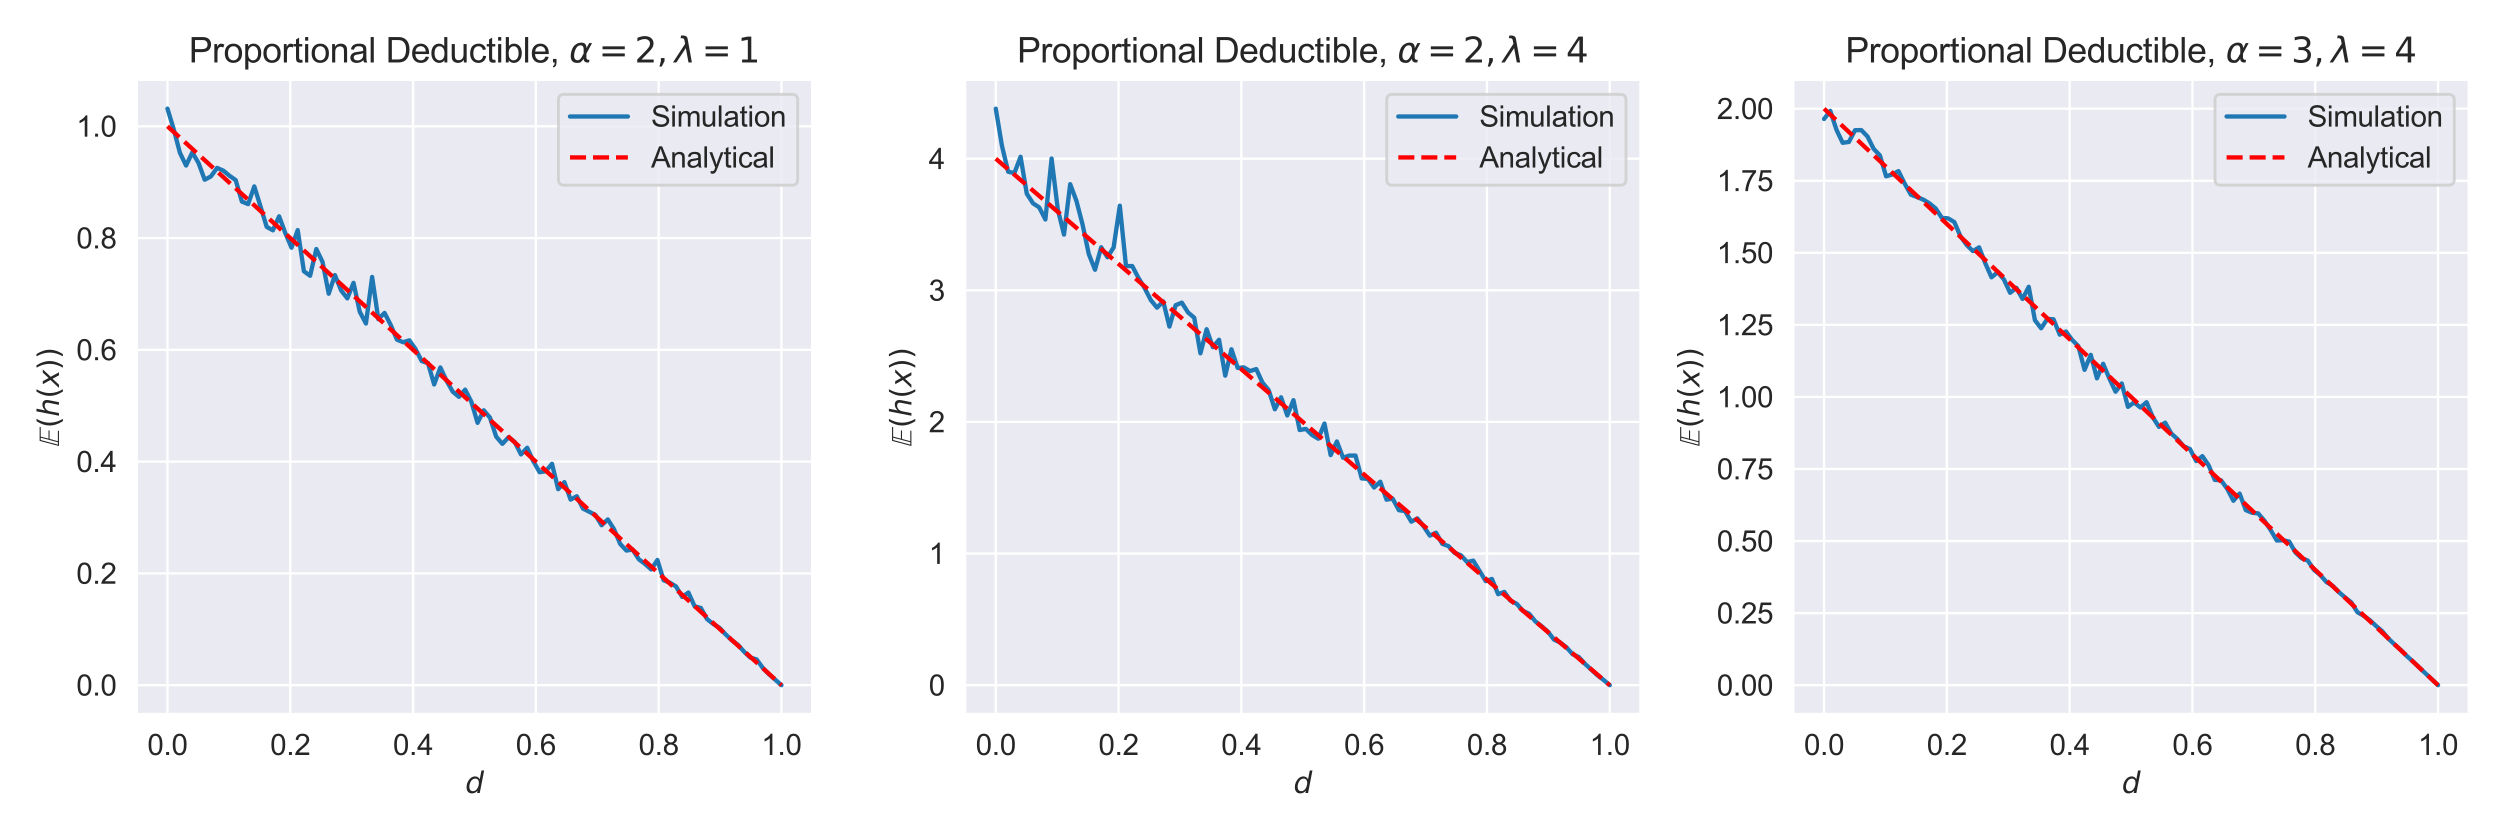 <?xml version="1.0" encoding="utf-8" standalone="no"?>
<!DOCTYPE svg PUBLIC "-//W3C//DTD SVG 1.1//EN"
  "http://www.w3.org/Graphics/SVG/1.1/DTD/svg11.dtd">
<svg xmlns:xlink="http://www.w3.org/1999/xlink" width="864pt" height="288pt" viewBox="0 0 864 288" xmlns="http://www.w3.org/2000/svg" version="1.1">
 <defs>
  <style type="text/css">*{stroke-linejoin: round; stroke-linecap: butt}</style>
 </defs>
 <g id="figure_1">
  <g id="patch_1">
   <path d="M 0 288 
L 864 288 
L 864 0 
L 0 0 
z
" style="fill: #ffffff"/>
  </g>
  <g id="axes_1">
   <g id="patch_2">
    <path d="M 47.27 246.76 
L 280.68 246.76 
L 280.68 27.6 
L 47.27 27.6 
z
" style="fill: #eaeaf2"/>
   </g>
   <g id="matplotlib.axis_1">
    <g id="xtick_1">
     <g id="line2d_1">
      <path d="M 57.88 246.76 
L 57.88 27.6 
" clip-path="url(#p93a21711ab)" style="fill: none; stroke: #ffffff; stroke-width: 0.8; stroke-linecap: round"/>
     </g>
     <g id="text_1">
      <!-- 0.0 -->
      <g style="fill: #262626" transform="translate(50.93 260.918) scale(0.1 -0.1)">
       <defs>
        <path id="ArialMT-30" d="M 266 2259 
Q 266 3072 433 3567 
Q 600 4063 929 4331 
Q 1259 4600 1759 4600 
Q 2128 4600 2406 4451 
Q 2684 4303 2865 4023 
Q 3047 3744 3150 3342 
Q 3253 2941 3253 2259 
Q 3253 1453 3087 958 
Q 2922 463 2592 192 
Q 2263 -78 1759 -78 
Q 1097 -78 719 397 
Q 266 969 266 2259 
z
M 844 2259 
Q 844 1131 1108 757 
Q 1372 384 1759 384 
Q 2147 384 2411 759 
Q 2675 1134 2675 2259 
Q 2675 3391 2411 3762 
Q 2147 4134 1753 4134 
Q 1366 4134 1134 3806 
Q 844 3388 844 2259 
z
" transform="scale(0.016)"/>
        <path id="ArialMT-2e" d="M 581 0 
L 581 641 
L 1222 641 
L 1222 0 
L 581 0 
z
" transform="scale(0.016)"/>
       </defs>
       <use xlink:href="#ArialMT-30"/>
       <use xlink:href="#ArialMT-2e" x="55.615"/>
       <use xlink:href="#ArialMT-30" x="83.398"/>
      </g>
     </g>
    </g>
    <g id="xtick_2">
     <g id="line2d_2">
      <path d="M 100.318 246.76 
L 100.318 27.6 
" clip-path="url(#p93a21711ab)" style="fill: none; stroke: #ffffff; stroke-width: 0.8; stroke-linecap: round"/>
     </g>
     <g id="text_2">
      <!-- 0.2 -->
      <g style="fill: #262626" transform="translate(93.368 260.918) scale(0.1 -0.1)">
       <defs>
        <path id="ArialMT-32" d="M 3222 541 
L 3222 0 
L 194 0 
Q 188 203 259 391 
Q 375 700 629 1000 
Q 884 1300 1366 1694 
Q 2113 2306 2375 2664 
Q 2638 3022 2638 3341 
Q 2638 3675 2398 3904 
Q 2159 4134 1775 4134 
Q 1369 4134 1125 3890 
Q 881 3647 878 3216 
L 300 3275 
Q 359 3922 746 4261 
Q 1134 4600 1788 4600 
Q 2447 4600 2831 4234 
Q 3216 3869 3216 3328 
Q 3216 3053 3103 2787 
Q 2991 2522 2730 2228 
Q 2469 1934 1863 1422 
Q 1356 997 1212 845 
Q 1069 694 975 541 
L 3222 541 
z
" transform="scale(0.016)"/>
       </defs>
       <use xlink:href="#ArialMT-30"/>
       <use xlink:href="#ArialMT-2e" x="55.615"/>
       <use xlink:href="#ArialMT-32" x="83.398"/>
      </g>
     </g>
    </g>
    <g id="xtick_3">
     <g id="line2d_3">
      <path d="M 142.756 246.76 
L 142.756 27.6 
" clip-path="url(#p93a21711ab)" style="fill: none; stroke: #ffffff; stroke-width: 0.8; stroke-linecap: round"/>
     </g>
     <g id="text_3">
      <!-- 0.4 -->
      <g style="fill: #262626" transform="translate(135.806 260.918) scale(0.1 -0.1)">
       <defs>
        <path id="ArialMT-34" d="M 2069 0 
L 2069 1097 
L 81 1097 
L 81 1613 
L 2172 4581 
L 2631 4581 
L 2631 1613 
L 3250 1613 
L 3250 1097 
L 2631 1097 
L 2631 0 
L 2069 0 
z
M 2069 1613 
L 2069 3678 
L 634 1613 
L 2069 1613 
z
" transform="scale(0.016)"/>
       </defs>
       <use xlink:href="#ArialMT-30"/>
       <use xlink:href="#ArialMT-2e" x="55.615"/>
       <use xlink:href="#ArialMT-34" x="83.398"/>
      </g>
     </g>
    </g>
    <g id="xtick_4">
     <g id="line2d_4">
      <path d="M 185.194 246.76 
L 185.194 27.6 
" clip-path="url(#p93a21711ab)" style="fill: none; stroke: #ffffff; stroke-width: 0.8; stroke-linecap: round"/>
     </g>
     <g id="text_4">
      <!-- 0.6 -->
      <g style="fill: #262626" transform="translate(178.244 260.918) scale(0.1 -0.1)">
       <defs>
        <path id="ArialMT-36" d="M 3184 3459 
L 2625 3416 
Q 2550 3747 2413 3897 
Q 2184 4138 1850 4138 
Q 1581 4138 1378 3988 
Q 1113 3794 959 3422 
Q 806 3050 800 2363 
Q 1003 2672 1297 2822 
Q 1591 2972 1913 2972 
Q 2475 2972 2870 2558 
Q 3266 2144 3266 1488 
Q 3266 1056 3080 686 
Q 2894 316 2569 119 
Q 2244 -78 1831 -78 
Q 1128 -78 684 439 
Q 241 956 241 2144 
Q 241 3472 731 4075 
Q 1159 4600 1884 4600 
Q 2425 4600 2770 4297 
Q 3116 3994 3184 3459 
z
M 888 1484 
Q 888 1194 1011 928 
Q 1134 663 1356 523 
Q 1578 384 1822 384 
Q 2178 384 2434 671 
Q 2691 959 2691 1453 
Q 2691 1928 2437 2201 
Q 2184 2475 1800 2475 
Q 1419 2475 1153 2201 
Q 888 1928 888 1484 
z
" transform="scale(0.016)"/>
       </defs>
       <use xlink:href="#ArialMT-30"/>
       <use xlink:href="#ArialMT-2e" x="55.615"/>
       <use xlink:href="#ArialMT-36" x="83.398"/>
      </g>
     </g>
    </g>
    <g id="xtick_5">
     <g id="line2d_5">
      <path d="M 227.632 246.76 
L 227.632 27.6 
" clip-path="url(#p93a21711ab)" style="fill: none; stroke: #ffffff; stroke-width: 0.8; stroke-linecap: round"/>
     </g>
     <g id="text_5">
      <!-- 0.8 -->
      <g style="fill: #262626" transform="translate(220.682 260.918) scale(0.1 -0.1)">
       <defs>
        <path id="ArialMT-38" d="M 1131 2484 
Q 781 2613 612 2850 
Q 444 3088 444 3419 
Q 444 3919 803 4259 
Q 1163 4600 1759 4600 
Q 2359 4600 2725 4251 
Q 3091 3903 3091 3403 
Q 3091 3084 2923 2848 
Q 2756 2613 2416 2484 
Q 2838 2347 3058 2040 
Q 3278 1734 3278 1309 
Q 3278 722 2862 322 
Q 2447 -78 1769 -78 
Q 1091 -78 675 323 
Q 259 725 259 1325 
Q 259 1772 486 2073 
Q 713 2375 1131 2484 
z
M 1019 3438 
Q 1019 3113 1228 2906 
Q 1438 2700 1772 2700 
Q 2097 2700 2305 2904 
Q 2513 3109 2513 3406 
Q 2513 3716 2298 3927 
Q 2084 4138 1766 4138 
Q 1444 4138 1231 3931 
Q 1019 3725 1019 3438 
z
M 838 1322 
Q 838 1081 952 856 
Q 1066 631 1291 507 
Q 1516 384 1775 384 
Q 2178 384 2440 643 
Q 2703 903 2703 1303 
Q 2703 1709 2433 1975 
Q 2163 2241 1756 2241 
Q 1359 2241 1098 1978 
Q 838 1716 838 1322 
z
" transform="scale(0.016)"/>
       </defs>
       <use xlink:href="#ArialMT-30"/>
       <use xlink:href="#ArialMT-2e" x="55.615"/>
       <use xlink:href="#ArialMT-38" x="83.398"/>
      </g>
     </g>
    </g>
    <g id="xtick_6">
     <g id="line2d_6">
      <path d="M 270.07 246.76 
L 270.07 27.6 
" clip-path="url(#p93a21711ab)" style="fill: none; stroke: #ffffff; stroke-width: 0.8; stroke-linecap: round"/>
     </g>
     <g id="text_6">
      <!-- 1.0 -->
      <g style="fill: #262626" transform="translate(263.12 260.918) scale(0.1 -0.1)">
       <defs>
        <path id="ArialMT-31" d="M 2384 0 
L 1822 0 
L 1822 3584 
Q 1619 3391 1289 3197 
Q 959 3003 697 2906 
L 697 3450 
Q 1169 3672 1522 3987 
Q 1875 4303 2022 4600 
L 2384 4600 
L 2384 0 
z
" transform="scale(0.016)"/>
       </defs>
       <use xlink:href="#ArialMT-31"/>
       <use xlink:href="#ArialMT-2e" x="55.615"/>
       <use xlink:href="#ArialMT-30" x="83.398"/>
      </g>
     </g>
    </g>
    <g id="text_7">
     <!-- $d$ -->
     <g style="fill: #262626" transform="translate(160.775 274.063) scale(0.1 -0.1)">
      <defs>
       <path id="DejaVuSans-Oblique-64" d="M 2675 525 
Q 2444 222 2128 65 
Q 1813 -91 1428 -91 
Q 903 -91 598 267 
Q 294 625 294 1247 
Q 294 1766 478 2236 
Q 663 2706 1013 3078 
Q 1244 3325 1534 3454 
Q 1825 3584 2144 3584 
Q 2481 3584 2739 3421 
Q 2997 3259 3138 2956 
L 3513 4863 
L 4091 4863 
L 3144 0 
L 2566 0 
L 2675 525 
z
M 891 1350 
Q 891 897 1095 644 
Q 1300 391 1663 391 
Q 1931 391 2161 520 
Q 2391 650 2566 903 
Q 2750 1166 2856 1509 
Q 2963 1853 2963 2188 
Q 2963 2622 2758 2865 
Q 2553 3109 2194 3109 
Q 1922 3109 1687 2981 
Q 1453 2853 1288 2613 
Q 1106 2353 998 2009 
Q 891 1666 891 1350 
z
" transform="scale(0.016)"/>
      </defs>
      <use xlink:href="#DejaVuSans-Oblique-64" transform="translate(0 0.016)"/>
     </g>
    </g>
   </g>
   <g id="matplotlib.axis_2">
    <g id="ytick_1">
     <g id="line2d_7">
      <path d="M 47.27 236.798 
L 280.68 236.798 
" clip-path="url(#p93a21711ab)" style="fill: none; stroke: #ffffff; stroke-width: 0.8; stroke-linecap: round"/>
     </g>
     <g id="text_8">
      <!-- 0.0 -->
      <g style="fill: #262626" transform="translate(26.37 240.377) scale(0.1 -0.1)">
       <use xlink:href="#ArialMT-30"/>
       <use xlink:href="#ArialMT-2e" x="55.615"/>
       <use xlink:href="#ArialMT-30" x="83.398"/>
      </g>
     </g>
    </g>
    <g id="ytick_2">
     <g id="line2d_8">
      <path d="M 47.27 198.168 
L 280.68 198.168 
" clip-path="url(#p93a21711ab)" style="fill: none; stroke: #ffffff; stroke-width: 0.8; stroke-linecap: round"/>
     </g>
     <g id="text_9">
      <!-- 0.2 -->
      <g style="fill: #262626" transform="translate(26.37 201.747) scale(0.1 -0.1)">
       <use xlink:href="#ArialMT-30"/>
       <use xlink:href="#ArialMT-2e" x="55.615"/>
       <use xlink:href="#ArialMT-32" x="83.398"/>
      </g>
     </g>
    </g>
    <g id="ytick_3">
     <g id="line2d_9">
      <path d="M 47.27 159.537 
L 280.68 159.537 
" clip-path="url(#p93a21711ab)" style="fill: none; stroke: #ffffff; stroke-width: 0.8; stroke-linecap: round"/>
     </g>
     <g id="text_10">
      <!-- 0.4 -->
      <g style="fill: #262626" transform="translate(26.37 163.116) scale(0.1 -0.1)">
       <use xlink:href="#ArialMT-30"/>
       <use xlink:href="#ArialMT-2e" x="55.615"/>
       <use xlink:href="#ArialMT-34" x="83.398"/>
      </g>
     </g>
    </g>
    <g id="ytick_4">
     <g id="line2d_10">
      <path d="M 47.27 120.907 
L 280.68 120.907 
" clip-path="url(#p93a21711ab)" style="fill: none; stroke: #ffffff; stroke-width: 0.8; stroke-linecap: round"/>
     </g>
     <g id="text_11">
      <!-- 0.6 -->
      <g style="fill: #262626" transform="translate(26.37 124.485) scale(0.1 -0.1)">
       <use xlink:href="#ArialMT-30"/>
       <use xlink:href="#ArialMT-2e" x="55.615"/>
       <use xlink:href="#ArialMT-36" x="83.398"/>
      </g>
     </g>
    </g>
    <g id="ytick_5">
     <g id="line2d_11">
      <path d="M 47.27 82.276 
L 280.68 82.276 
" clip-path="url(#p93a21711ab)" style="fill: none; stroke: #ffffff; stroke-width: 0.8; stroke-linecap: round"/>
     </g>
     <g id="text_12">
      <!-- 0.8 -->
      <g style="fill: #262626" transform="translate(26.37 85.855) scale(0.1 -0.1)">
       <use xlink:href="#ArialMT-30"/>
       <use xlink:href="#ArialMT-2e" x="55.615"/>
       <use xlink:href="#ArialMT-38" x="83.398"/>
      </g>
     </g>
    </g>
    <g id="ytick_6">
     <g id="line2d_12">
      <path d="M 47.27 43.645 
L 280.68 43.645 
" clip-path="url(#p93a21711ab)" style="fill: none; stroke: #ffffff; stroke-width: 0.8; stroke-linecap: round"/>
     </g>
     <g id="text_13">
      <!-- 1.0 -->
      <g style="fill: #262626" transform="translate(26.37 47.224) scale(0.1 -0.1)">
       <use xlink:href="#ArialMT-31"/>
       <use xlink:href="#ArialMT-2e" x="55.615"/>
       <use xlink:href="#ArialMT-30" x="83.398"/>
      </g>
     </g>
    </g>
    <g id="text_14">
     <!-- $\mathbb{E}(h(x))$ -->
     <g style="fill: #262626" transform="translate(20.383 154.33) rotate(-90) scale(0.1 -0.1)">
      <defs>
       <path id="STIXNonUnicode-Italic-e156" d="M 4250 4179 
L 4192 3942 
L 2150 3942 
L 1709 2266 
L 3514 2266 
L 3443 2029 
L 1645 2029 
L 1165 237 
L 3443 237 
L 3392 0 
L 109 0 
L 1229 4179 
L 4250 4179 
z
M 1914 3942 
L 1414 3942 
L 416 237 
L 928 237 
L 1914 3942 
z
" transform="scale(0.016)"/>
       <path id="DejaVuSans-28" d="M 1984 4856 
Q 1566 4138 1362 3434 
Q 1159 2731 1159 2009 
Q 1159 1288 1364 580 
Q 1569 -128 1984 -844 
L 1484 -844 
Q 1016 -109 783 600 
Q 550 1309 550 2009 
Q 550 2706 781 3412 
Q 1013 4119 1484 4856 
L 1984 4856 
z
" transform="scale(0.016)"/>
       <path id="DejaVuSans-Oblique-68" d="M 3566 2113 
L 3156 0 
L 2578 0 
L 2988 2091 
Q 3016 2238 3031 2350 
Q 3047 2463 3047 2528 
Q 3047 2791 2881 2937 
Q 2716 3084 2419 3084 
Q 1956 3084 1617 2771 
Q 1278 2459 1178 1941 
L 800 0 
L 225 0 
L 1172 4863 
L 1747 4863 
L 1375 2950 
Q 1594 3244 1934 3414 
Q 2275 3584 2650 3584 
Q 3113 3584 3367 3334 
Q 3622 3084 3622 2631 
Q 3622 2519 3608 2391 
Q 3594 2263 3566 2113 
z
" transform="scale(0.016)"/>
       <path id="DejaVuSans-Oblique-78" d="M 3841 3500 
L 2234 1784 
L 3219 0 
L 2559 0 
L 1819 1388 
L 531 0 
L -166 0 
L 1556 1844 
L 641 3500 
L 1300 3500 
L 1972 2234 
L 3144 3500 
L 3841 3500 
z
" transform="scale(0.016)"/>
       <path id="DejaVuSans-29" d="M 513 4856 
L 1013 4856 
Q 1481 4119 1714 3412 
Q 1947 2706 1947 2009 
Q 1947 1309 1714 600 
Q 1481 -109 1013 -844 
L 513 -844 
Q 928 -128 1133 580 
Q 1338 1288 1338 2009 
Q 1338 2731 1133 3434 
Q 928 4138 513 4856 
z
" transform="scale(0.016)"/>
      </defs>
      <use xlink:href="#STIXNonUnicode-Italic-e156" transform="translate(0 0.016)"/>
      <use xlink:href="#DejaVuSans-28" transform="translate(63.9 0.016)"/>
      <use xlink:href="#DejaVuSans-Oblique-68" transform="translate(102.914 0.016)"/>
      <use xlink:href="#DejaVuSans-28" transform="translate(166.293 0.016)"/>
      <use xlink:href="#DejaVuSans-Oblique-78" transform="translate(205.306 0.016)"/>
      <use xlink:href="#DejaVuSans-29" transform="translate(264.486 0.016)"/>
      <use xlink:href="#DejaVuSans-29" transform="translate(303.5 0.016)"/>
     </g>
    </g>
   </g>
   <g id="line2d_13">
    <path d="M 57.88 37.562 
L 60.023 44.611 
L 62.166 52.775 
L 64.31 57.208 
L 66.453 52.689 
L 68.596 56.292 
L 70.74 62.109 
L 72.883 60.977 
L 75.026 58.025 
L 77.17 58.971 
L 79.313 60.738 
L 81.456 62.241 
L 83.6 69.671 
L 85.743 70.538 
L 87.886 64.429 
L 90.03 71.349 
L 92.173 78.418 
L 94.316 79.587 
L 96.46 74.766 
L 98.603 80.556 
L 100.746 85.603 
L 102.89 79.526 
L 105.033 93.753 
L 107.176 95.297 
L 109.32 86.066 
L 111.463 90.511 
L 113.606 101.503 
L 115.75 95.076 
L 117.893 100.374 
L 120.036 103.118 
L 122.18 97.756 
L 124.323 107.723 
L 126.467 111.798 
L 128.61 95.723 
L 130.753 110.312 
L 132.897 108.145 
L 135.04 112.334 
L 137.183 117.374 
L 139.327 118.282 
L 141.47 117.624 
L 143.613 120.631 
L 145.757 124.81 
L 147.9 125.479 
L 150.043 132.867 
L 152.187 126.995 
L 154.33 131.592 
L 156.473 135.383 
L 158.617 137.141 
L 160.76 134.661 
L 162.903 138.862 
L 165.047 146.129 
L 167.19 141.802 
L 169.333 144.339 
L 171.477 150.896 
L 173.62 153.392 
L 175.763 151.098 
L 177.907 152.781 
L 180.05 157.047 
L 182.193 154.752 
L 184.337 159.439 
L 186.48 163.187 
L 188.623 162.879 
L 190.767 160.292 
L 192.91 169.055 
L 195.053 166.623 
L 197.197 172.655 
L 199.34 171.506 
L 201.483 175.78 
L 203.627 176.852 
L 205.77 177.978 
L 207.914 181.536 
L 210.057 179.514 
L 212.2 182.878 
L 214.344 188 
L 216.487 190.27 
L 218.63 189.951 
L 220.774 193.284 
L 222.917 194.879 
L 225.06 196.813 
L 227.204 193.524 
L 229.347 200.545 
L 231.49 201.385 
L 233.634 202.671 
L 235.777 206.295 
L 237.92 204.783 
L 240.064 209.542 
L 242.207 210.102 
L 244.35 213.966 
L 246.494 215.638 
L 248.637 216.959 
L 250.78 219.246 
L 252.924 221.287 
L 255.067 222.889 
L 257.21 225.284 
L 259.354 227.287 
L 261.497 227.892 
L 263.64 230.864 
L 265.784 233.03 
L 267.927 234.898 
L 270.07 236.798 
" clip-path="url(#p93a21711ab)" style="fill: none; stroke: #1f77b4; stroke-width: 1.5; stroke-linecap: round"/>
   </g>
   <g id="line2d_14">
    <path d="M 57.88 43.645 
L 60.023 45.596 
L 62.166 47.547 
L 64.31 49.499 
L 66.453 51.45 
L 68.596 53.401 
L 70.74 55.352 
L 72.883 57.303 
L 75.026 59.254 
L 77.17 61.205 
L 79.313 63.156 
L 81.456 65.107 
L 83.6 67.058 
L 85.743 69.009 
L 87.886 70.96 
L 90.03 72.911 
L 92.173 74.862 
L 94.316 76.813 
L 96.46 78.764 
L 98.603 80.715 
L 100.746 82.666 
L 102.89 84.617 
L 105.033 86.568 
L 107.176 88.519 
L 109.32 90.47 
L 111.463 92.421 
L 113.606 94.372 
L 115.75 96.323 
L 117.893 98.274 
L 120.036 100.226 
L 122.18 102.177 
L 124.323 104.128 
L 126.467 106.079 
L 128.61 108.03 
L 130.753 109.981 
L 132.897 111.932 
L 135.04 113.883 
L 137.183 115.834 
L 139.327 117.785 
L 141.47 119.736 
L 143.613 121.687 
L 145.757 123.638 
L 147.9 125.589 
L 150.043 127.54 
L 152.187 129.491 
L 154.33 131.442 
L 156.473 133.393 
L 158.617 135.344 
L 160.76 137.295 
L 162.903 139.246 
L 165.047 141.197 
L 167.19 143.148 
L 169.333 145.099 
L 171.477 147.05 
L 173.62 149.001 
L 175.763 150.953 
L 177.907 152.904 
L 180.05 154.855 
L 182.193 156.806 
L 184.337 158.757 
L 186.48 160.708 
L 188.623 162.659 
L 190.767 164.61 
L 192.91 166.561 
L 195.053 168.512 
L 197.197 170.463 
L 199.34 172.414 
L 201.483 174.365 
L 203.627 176.316 
L 205.77 178.267 
L 207.914 180.218 
L 210.057 182.169 
L 212.2 184.12 
L 214.344 186.071 
L 216.487 188.022 
L 218.63 189.973 
L 220.774 191.924 
L 222.917 193.875 
L 225.06 195.826 
L 227.204 197.777 
L 229.347 199.728 
L 231.49 201.679 
L 233.634 203.631 
L 235.777 205.582 
L 237.92 207.533 
L 240.064 209.484 
L 242.207 211.435 
L 244.35 213.386 
L 246.494 215.337 
L 248.637 217.288 
L 250.78 219.239 
L 252.924 221.19 
L 255.067 223.141 
L 257.21 225.092 
L 259.354 227.043 
L 261.497 228.994 
L 263.64 230.945 
L 265.784 232.896 
L 267.927 234.847 
L 270.07 236.798 
" clip-path="url(#p93a21711ab)" style="fill: none; stroke-dasharray: 5.55,2.4; stroke-dashoffset: 0; stroke: #ff0000; stroke-width: 1.5"/>
   </g>
   <g id="patch_3">
    <path d="M 47.27 246.76 
L 47.27 27.6 
" style="fill: none; stroke: #ffffff; stroke-width: 0.8; stroke-linejoin: miter; stroke-linecap: square"/>
   </g>
   <g id="patch_4">
    <path d="M 280.68 246.76 
L 280.68 27.6 
" style="fill: none; stroke: #ffffff; stroke-width: 0.8; stroke-linejoin: miter; stroke-linecap: square"/>
   </g>
   <g id="patch_5">
    <path d="M 47.27 246.76 
L 280.68 246.76 
" style="fill: none; stroke: #ffffff; stroke-width: 0.8; stroke-linejoin: miter; stroke-linecap: square"/>
   </g>
   <g id="patch_6">
    <path d="M 47.27 27.6 
L 280.68 27.6 
" style="fill: none; stroke: #ffffff; stroke-width: 0.8; stroke-linejoin: miter; stroke-linecap: square"/>
   </g>
   <g id="text_15">
    <!-- Proportional Deductible, $\alpha = 2, \lambda = 1$ -->
    <g style="fill: #262626" transform="translate(65.275 21.6) scale(0.12 -0.12)">
     <defs>
      <path id="ArialMT-50" d="M 494 0 
L 494 4581 
L 2222 4581 
Q 2678 4581 2919 4538 
Q 3256 4481 3484 4323 
Q 3713 4166 3852 3881 
Q 3991 3597 3991 3256 
Q 3991 2672 3619 2267 
Q 3247 1863 2275 1863 
L 1100 1863 
L 1100 0 
L 494 0 
z
M 1100 2403 
L 2284 2403 
Q 2872 2403 3119 2622 
Q 3366 2841 3366 3238 
Q 3366 3525 3220 3729 
Q 3075 3934 2838 4000 
Q 2684 4041 2272 4041 
L 1100 4041 
L 1100 2403 
z
" transform="scale(0.016)"/>
      <path id="ArialMT-72" d="M 416 0 
L 416 3319 
L 922 3319 
L 922 2816 
Q 1116 3169 1280 3281 
Q 1444 3394 1641 3394 
Q 1925 3394 2219 3213 
L 2025 2691 
Q 1819 2813 1613 2813 
Q 1428 2813 1281 2702 
Q 1134 2591 1072 2394 
Q 978 2094 978 1738 
L 978 0 
L 416 0 
z
" transform="scale(0.016)"/>
      <path id="ArialMT-6f" d="M 213 1659 
Q 213 2581 725 3025 
Q 1153 3394 1769 3394 
Q 2453 3394 2887 2945 
Q 3322 2497 3322 1706 
Q 3322 1066 3130 698 
Q 2938 331 2570 128 
Q 2203 -75 1769 -75 
Q 1072 -75 642 372 
Q 213 819 213 1659 
z
M 791 1659 
Q 791 1022 1069 705 
Q 1347 388 1769 388 
Q 2188 388 2466 706 
Q 2744 1025 2744 1678 
Q 2744 2294 2464 2611 
Q 2184 2928 1769 2928 
Q 1347 2928 1069 2612 
Q 791 2297 791 1659 
z
" transform="scale(0.016)"/>
      <path id="ArialMT-70" d="M 422 -1272 
L 422 3319 
L 934 3319 
L 934 2888 
Q 1116 3141 1344 3267 
Q 1572 3394 1897 3394 
Q 2322 3394 2647 3175 
Q 2972 2956 3137 2557 
Q 3303 2159 3303 1684 
Q 3303 1175 3120 767 
Q 2938 359 2589 142 
Q 2241 -75 1856 -75 
Q 1575 -75 1351 44 
Q 1128 163 984 344 
L 984 -1272 
L 422 -1272 
z
M 931 1641 
Q 931 1000 1190 694 
Q 1450 388 1819 388 
Q 2194 388 2461 705 
Q 2728 1022 2728 1688 
Q 2728 2322 2467 2637 
Q 2206 2953 1844 2953 
Q 1484 2953 1207 2617 
Q 931 2281 931 1641 
z
" transform="scale(0.016)"/>
      <path id="ArialMT-74" d="M 1650 503 
L 1731 6 
Q 1494 -44 1306 -44 
Q 1000 -44 831 53 
Q 663 150 594 308 
Q 525 466 525 972 
L 525 2881 
L 113 2881 
L 113 3319 
L 525 3319 
L 525 4141 
L 1084 4478 
L 1084 3319 
L 1650 3319 
L 1650 2881 
L 1084 2881 
L 1084 941 
Q 1084 700 1114 631 
Q 1144 563 1211 522 
Q 1278 481 1403 481 
Q 1497 481 1650 503 
z
" transform="scale(0.016)"/>
      <path id="ArialMT-69" d="M 425 3934 
L 425 4581 
L 988 4581 
L 988 3934 
L 425 3934 
z
M 425 0 
L 425 3319 
L 988 3319 
L 988 0 
L 425 0 
z
" transform="scale(0.016)"/>
      <path id="ArialMT-6e" d="M 422 0 
L 422 3319 
L 928 3319 
L 928 2847 
Q 1294 3394 1984 3394 
Q 2284 3394 2536 3286 
Q 2788 3178 2913 3003 
Q 3038 2828 3088 2588 
Q 3119 2431 3119 2041 
L 3119 0 
L 2556 0 
L 2556 2019 
Q 2556 2363 2490 2533 
Q 2425 2703 2258 2804 
Q 2091 2906 1866 2906 
Q 1506 2906 1245 2678 
Q 984 2450 984 1813 
L 984 0 
L 422 0 
z
" transform="scale(0.016)"/>
      <path id="ArialMT-61" d="M 2588 409 
Q 2275 144 1986 34 
Q 1697 -75 1366 -75 
Q 819 -75 525 192 
Q 231 459 231 875 
Q 231 1119 342 1320 
Q 453 1522 633 1644 
Q 813 1766 1038 1828 
Q 1203 1872 1538 1913 
Q 2219 1994 2541 2106 
Q 2544 2222 2544 2253 
Q 2544 2597 2384 2738 
Q 2169 2928 1744 2928 
Q 1347 2928 1158 2789 
Q 969 2650 878 2297 
L 328 2372 
Q 403 2725 575 2942 
Q 747 3159 1072 3276 
Q 1397 3394 1825 3394 
Q 2250 3394 2515 3294 
Q 2781 3194 2906 3042 
Q 3031 2891 3081 2659 
Q 3109 2516 3109 2141 
L 3109 1391 
Q 3109 606 3145 398 
Q 3181 191 3288 0 
L 2700 0 
Q 2613 175 2588 409 
z
M 2541 1666 
Q 2234 1541 1622 1453 
Q 1275 1403 1131 1340 
Q 988 1278 909 1158 
Q 831 1038 831 891 
Q 831 666 1001 516 
Q 1172 366 1500 366 
Q 1825 366 2078 508 
Q 2331 650 2450 897 
Q 2541 1088 2541 1459 
L 2541 1666 
z
" transform="scale(0.016)"/>
      <path id="ArialMT-6c" d="M 409 0 
L 409 4581 
L 972 4581 
L 972 0 
L 409 0 
z
" transform="scale(0.016)"/>
      <path id="ArialMT-20" transform="scale(0.016)"/>
      <path id="ArialMT-44" d="M 494 0 
L 494 4581 
L 2072 4581 
Q 2606 4581 2888 4516 
Q 3281 4425 3559 4188 
Q 3922 3881 4101 3404 
Q 4281 2928 4281 2316 
Q 4281 1794 4159 1391 
Q 4038 988 3847 723 
Q 3656 459 3429 307 
Q 3203 156 2883 78 
Q 2563 0 2147 0 
L 494 0 
z
M 1100 541 
L 2078 541 
Q 2531 541 2789 625 
Q 3047 709 3200 863 
Q 3416 1078 3536 1442 
Q 3656 1806 3656 2325 
Q 3656 3044 3420 3430 
Q 3184 3816 2847 3947 
Q 2603 4041 2063 4041 
L 1100 4041 
L 1100 541 
z
" transform="scale(0.016)"/>
      <path id="ArialMT-65" d="M 2694 1069 
L 3275 997 
Q 3138 488 2766 206 
Q 2394 -75 1816 -75 
Q 1088 -75 661 373 
Q 234 822 234 1631 
Q 234 2469 665 2931 
Q 1097 3394 1784 3394 
Q 2450 3394 2872 2941 
Q 3294 2488 3294 1666 
Q 3294 1616 3291 1516 
L 816 1516 
Q 847 969 1125 678 
Q 1403 388 1819 388 
Q 2128 388 2347 550 
Q 2566 713 2694 1069 
z
M 847 1978 
L 2700 1978 
Q 2663 2397 2488 2606 
Q 2219 2931 1791 2931 
Q 1403 2931 1139 2672 
Q 875 2413 847 1978 
z
" transform="scale(0.016)"/>
      <path id="ArialMT-64" d="M 2575 0 
L 2575 419 
Q 2259 -75 1647 -75 
Q 1250 -75 917 144 
Q 584 363 401 755 
Q 219 1147 219 1656 
Q 219 2153 384 2558 
Q 550 2963 881 3178 
Q 1213 3394 1622 3394 
Q 1922 3394 2156 3267 
Q 2391 3141 2538 2938 
L 2538 4581 
L 3097 4581 
L 3097 0 
L 2575 0 
z
M 797 1656 
Q 797 1019 1065 703 
Q 1334 388 1700 388 
Q 2069 388 2326 689 
Q 2584 991 2584 1609 
Q 2584 2291 2321 2609 
Q 2059 2928 1675 2928 
Q 1300 2928 1048 2622 
Q 797 2316 797 1656 
z
" transform="scale(0.016)"/>
      <path id="ArialMT-75" d="M 2597 0 
L 2597 488 
Q 2209 -75 1544 -75 
Q 1250 -75 995 37 
Q 741 150 617 320 
Q 494 491 444 738 
Q 409 903 409 1263 
L 409 3319 
L 972 3319 
L 972 1478 
Q 972 1038 1006 884 
Q 1059 663 1231 536 
Q 1403 409 1656 409 
Q 1909 409 2131 539 
Q 2353 669 2445 892 
Q 2538 1116 2538 1541 
L 2538 3319 
L 3100 3319 
L 3100 0 
L 2597 0 
z
" transform="scale(0.016)"/>
      <path id="ArialMT-63" d="M 2588 1216 
L 3141 1144 
Q 3050 572 2676 248 
Q 2303 -75 1759 -75 
Q 1078 -75 664 370 
Q 250 816 250 1647 
Q 250 2184 428 2587 
Q 606 2991 970 3192 
Q 1334 3394 1763 3394 
Q 2303 3394 2647 3120 
Q 2991 2847 3088 2344 
L 2541 2259 
Q 2463 2594 2264 2762 
Q 2066 2931 1784 2931 
Q 1359 2931 1093 2626 
Q 828 2322 828 1663 
Q 828 994 1084 691 
Q 1341 388 1753 388 
Q 2084 388 2306 591 
Q 2528 794 2588 1216 
z
" transform="scale(0.016)"/>
      <path id="ArialMT-62" d="M 941 0 
L 419 0 
L 419 4581 
L 981 4581 
L 981 2947 
Q 1338 3394 1891 3394 
Q 2197 3394 2470 3270 
Q 2744 3147 2920 2923 
Q 3097 2700 3197 2384 
Q 3297 2069 3297 1709 
Q 3297 856 2875 390 
Q 2453 -75 1863 -75 
Q 1275 -75 941 416 
L 941 0 
z
M 934 1684 
Q 934 1088 1097 822 
Q 1363 388 1816 388 
Q 2184 388 2453 708 
Q 2722 1028 2722 1663 
Q 2722 2313 2464 2622 
Q 2206 2931 1841 2931 
Q 1472 2931 1203 2611 
Q 934 2291 934 1684 
z
" transform="scale(0.016)"/>
      <path id="ArialMT-2c" d="M 569 0 
L 569 641 
L 1209 641 
L 1209 0 
Q 1209 -353 1084 -570 
Q 959 -788 688 -906 
L 531 -666 
Q 709 -588 793 -436 
Q 878 -284 888 0 
L 569 0 
z
" transform="scale(0.016)"/>
      <path id="DejaVuSans-Oblique-3b1" d="M 2619 1628 
L 2622 2350 
Q 2625 3088 2069 3091 
Q 1653 3094 1394 2747 
Q 1069 2319 959 1747 
Q 825 1059 994 731 
Q 1169 397 1547 397 
Q 1966 397 2319 1063 
L 2619 1628 
z
M 2166 3578 
Q 3141 3594 3128 2584 
Q 3128 2584 3616 3500 
L 4128 3500 
L 3119 1603 
L 3109 919 
Q 3109 766 3194 638 
Q 3291 488 3391 488 
L 3669 488 
L 3575 0 
L 3228 0 
Q 2934 0 2722 263 
Q 2622 394 2619 669 
Q 2416 334 2066 50 
Q 1900 -81 1453 -78 
Q 722 -72 456 397 
Q 184 884 353 1747 
Q 534 2675 1009 3097 
Q 1544 3569 2166 3578 
z
" transform="scale(0.016)"/>
      <path id="DejaVuSans-3d" d="M 678 2906 
L 4684 2906 
L 4684 2381 
L 678 2381 
L 678 2906 
z
M 678 1631 
L 4684 1631 
L 4684 1100 
L 678 1100 
L 678 1631 
z
" transform="scale(0.016)"/>
      <path id="DejaVuSans-32" d="M 1228 531 
L 3431 531 
L 3431 0 
L 469 0 
L 469 531 
Q 828 903 1448 1529 
Q 2069 2156 2228 2338 
Q 2531 2678 2651 2914 
Q 2772 3150 2772 3378 
Q 2772 3750 2511 3984 
Q 2250 4219 1831 4219 
Q 1534 4219 1204 4116 
Q 875 4013 500 3803 
L 500 4441 
Q 881 4594 1212 4672 
Q 1544 4750 1819 4750 
Q 2544 4750 2975 4387 
Q 3406 4025 3406 3419 
Q 3406 3131 3298 2873 
Q 3191 2616 2906 2266 
Q 2828 2175 2409 1742 
Q 1991 1309 1228 531 
z
" transform="scale(0.016)"/>
      <path id="DejaVuSans-2c" d="M 750 794 
L 1409 794 
L 1409 256 
L 897 -744 
L 494 -744 
L 750 256 
L 750 794 
z
" transform="scale(0.016)"/>
      <path id="DejaVuSans-Oblique-3bb" d="M 2350 4316 
L 3125 0 
L 2516 0 
L 2038 2588 
L 328 0 
L -281 0 
L 1903 3356 
L 1794 3975 
Q 1725 4369 1391 4369 
L 1091 4369 
L 1184 4863 
L 1550 4856 
Q 2253 4847 2350 4316 
z
" transform="scale(0.016)"/>
      <path id="DejaVuSans-31" d="M 794 531 
L 1825 531 
L 1825 4091 
L 703 3866 
L 703 4441 
L 1819 4666 
L 2450 4666 
L 2450 531 
L 3481 531 
L 3481 0 
L 794 0 
L 794 531 
z
" transform="scale(0.016)"/>
     </defs>
     <use xlink:href="#ArialMT-50" transform="translate(0 0.016)"/>
     <use xlink:href="#ArialMT-72" transform="translate(66.699 0.016)"/>
     <use xlink:href="#ArialMT-6f" transform="translate(100 0.016)"/>
     <use xlink:href="#ArialMT-70" transform="translate(155.615 0.016)"/>
     <use xlink:href="#ArialMT-6f" transform="translate(211.23 0.016)"/>
     <use xlink:href="#ArialMT-72" transform="translate(266.846 0.016)"/>
     <use xlink:href="#ArialMT-74" transform="translate(300.146 0.016)"/>
     <use xlink:href="#ArialMT-69" transform="translate(327.93 0.016)"/>
     <use xlink:href="#ArialMT-6f" transform="translate(350.146 0.016)"/>
     <use xlink:href="#ArialMT-6e" transform="translate(405.762 0.016)"/>
     <use xlink:href="#ArialMT-61" transform="translate(461.377 0.016)"/>
     <use xlink:href="#ArialMT-6c" transform="translate(516.992 0.016)"/>
     <use xlink:href="#ArialMT-20" transform="translate(539.209 0.016)"/>
     <use xlink:href="#ArialMT-44" transform="translate(566.992 0.016)"/>
     <use xlink:href="#ArialMT-65" transform="translate(639.209 0.016)"/>
     <use xlink:href="#ArialMT-64" transform="translate(694.824 0.016)"/>
     <use xlink:href="#ArialMT-75" transform="translate(750.439 0.016)"/>
     <use xlink:href="#ArialMT-63" transform="translate(806.055 0.016)"/>
     <use xlink:href="#ArialMT-74" transform="translate(856.055 0.016)"/>
     <use xlink:href="#ArialMT-69" transform="translate(883.838 0.016)"/>
     <use xlink:href="#ArialMT-62" transform="translate(906.055 0.016)"/>
     <use xlink:href="#ArialMT-6c" transform="translate(961.67 0.016)"/>
     <use xlink:href="#ArialMT-65" transform="translate(983.887 0.016)"/>
     <use xlink:href="#ArialMT-2c" transform="translate(1039.502 0.016)"/>
     <use xlink:href="#ArialMT-20" transform="translate(1067.285 0.016)"/>
     <use xlink:href="#DejaVuSans-Oblique-3b1" transform="translate(1095.068 0.016)"/>
     <use xlink:href="#DejaVuSans-3d" transform="translate(1180.469 0.016)"/>
     <use xlink:href="#DejaVuSans-32" transform="translate(1283.74 0.016)"/>
     <use xlink:href="#DejaVuSans-2c" transform="translate(1347.363 0.016)"/>
     <use xlink:href="#DejaVuSans-Oblique-3bb" transform="translate(1398.633 0.016)"/>
     <use xlink:href="#DejaVuSans-3d" transform="translate(1477.295 0.016)"/>
     <use xlink:href="#DejaVuSans-31" transform="translate(1580.566 0.016)"/>
    </g>
   </g>
   <g id="legend_1">
    <g id="patch_7">
     <path d="M 194.993 64.008 
L 273.68 64.008 
Q 275.68 64.008 275.68 62.008 
L 275.68 34.6 
Q 275.68 32.6 273.68 32.6 
L 194.993 32.6 
Q 192.993 32.6 192.993 34.6 
L 192.993 62.008 
Q 192.993 64.008 194.993 64.008 
z
" style="fill: #eaeaf2; opacity: 0.8; stroke: #cccccc; stroke-linejoin: miter"/>
    </g>
    <g id="line2d_15">
     <path d="M 196.993 40.258 
L 206.993 40.258 
L 216.993 40.258 
" style="fill: none; stroke: #1f77b4; stroke-width: 1.5; stroke-linecap: round"/>
    </g>
    <g id="text_16">
     <!-- Simulation -->
     <g style="fill: #262626" transform="translate(224.993 43.758) scale(0.1 -0.1)">
      <defs>
       <path id="ArialMT-53" d="M 288 1472 
L 859 1522 
Q 900 1178 1048 958 
Q 1197 738 1509 602 
Q 1822 466 2213 466 
Q 2559 466 2825 569 
Q 3091 672 3220 851 
Q 3350 1031 3350 1244 
Q 3350 1459 3225 1620 
Q 3100 1781 2813 1891 
Q 2628 1963 1997 2114 
Q 1366 2266 1113 2400 
Q 784 2572 623 2826 
Q 463 3081 463 3397 
Q 463 3744 659 4045 
Q 856 4347 1234 4503 
Q 1613 4659 2075 4659 
Q 2584 4659 2973 4495 
Q 3363 4331 3572 4012 
Q 3781 3694 3797 3291 
L 3216 3247 
Q 3169 3681 2898 3903 
Q 2628 4125 2100 4125 
Q 1550 4125 1298 3923 
Q 1047 3722 1047 3438 
Q 1047 3191 1225 3031 
Q 1400 2872 2139 2705 
Q 2878 2538 3153 2413 
Q 3553 2228 3743 1945 
Q 3934 1663 3934 1294 
Q 3934 928 3725 604 
Q 3516 281 3123 101 
Q 2731 -78 2241 -78 
Q 1619 -78 1198 103 
Q 778 284 539 648 
Q 300 1013 288 1472 
z
" transform="scale(0.016)"/>
       <path id="ArialMT-6d" d="M 422 0 
L 422 3319 
L 925 3319 
L 925 2853 
Q 1081 3097 1340 3245 
Q 1600 3394 1931 3394 
Q 2300 3394 2536 3241 
Q 2772 3088 2869 2813 
Q 3263 3394 3894 3394 
Q 4388 3394 4653 3120 
Q 4919 2847 4919 2278 
L 4919 0 
L 4359 0 
L 4359 2091 
Q 4359 2428 4304 2576 
Q 4250 2725 4106 2815 
Q 3963 2906 3769 2906 
Q 3419 2906 3187 2673 
Q 2956 2441 2956 1928 
L 2956 0 
L 2394 0 
L 2394 2156 
Q 2394 2531 2256 2718 
Q 2119 2906 1806 2906 
Q 1569 2906 1367 2781 
Q 1166 2656 1075 2415 
Q 984 2175 984 1722 
L 984 0 
L 422 0 
z
" transform="scale(0.016)"/>
      </defs>
      <use xlink:href="#ArialMT-53"/>
      <use xlink:href="#ArialMT-69" x="66.699"/>
      <use xlink:href="#ArialMT-6d" x="88.916"/>
      <use xlink:href="#ArialMT-75" x="172.217"/>
      <use xlink:href="#ArialMT-6c" x="227.832"/>
      <use xlink:href="#ArialMT-61" x="250.049"/>
      <use xlink:href="#ArialMT-74" x="305.664"/>
      <use xlink:href="#ArialMT-69" x="333.447"/>
      <use xlink:href="#ArialMT-6f" x="355.664"/>
      <use xlink:href="#ArialMT-6e" x="411.279"/>
     </g>
    </g>
    <g id="line2d_16">
     <path d="M 196.993 54.403 
L 206.993 54.403 
L 216.993 54.403 
" style="fill: none; stroke-dasharray: 5.55,2.4; stroke-dashoffset: 0; stroke: #ff0000; stroke-width: 1.5"/>
    </g>
    <g id="text_17">
     <!-- Analytical -->
     <g style="fill: #262626" transform="translate(224.993 57.903) scale(0.1 -0.1)">
      <defs>
       <path id="ArialMT-41" d="M -9 0 
L 1750 4581 
L 2403 4581 
L 4278 0 
L 3588 0 
L 3053 1388 
L 1138 1388 
L 634 0 
L -9 0 
z
M 1313 1881 
L 2866 1881 
L 2388 3150 
Q 2169 3728 2063 4100 
Q 1975 3659 1816 3225 
L 1313 1881 
z
" transform="scale(0.016)"/>
       <path id="ArialMT-79" d="M 397 -1278 
L 334 -750 
Q 519 -800 656 -800 
Q 844 -800 956 -737 
Q 1069 -675 1141 -563 
Q 1194 -478 1313 -144 
Q 1328 -97 1363 -6 
L 103 3319 
L 709 3319 
L 1400 1397 
Q 1534 1031 1641 628 
Q 1738 1016 1872 1384 
L 2581 3319 
L 3144 3319 
L 1881 -56 
Q 1678 -603 1566 -809 
Q 1416 -1088 1222 -1217 
Q 1028 -1347 759 -1347 
Q 597 -1347 397 -1278 
z
" transform="scale(0.016)"/>
      </defs>
      <use xlink:href="#ArialMT-41"/>
      <use xlink:href="#ArialMT-6e" x="66.699"/>
      <use xlink:href="#ArialMT-61" x="122.314"/>
      <use xlink:href="#ArialMT-6c" x="177.93"/>
      <use xlink:href="#ArialMT-79" x="200.146"/>
      <use xlink:href="#ArialMT-74" x="250.146"/>
      <use xlink:href="#ArialMT-69" x="277.93"/>
      <use xlink:href="#ArialMT-63" x="300.146"/>
      <use xlink:href="#ArialMT-61" x="350.146"/>
      <use xlink:href="#ArialMT-6c" x="405.762"/>
     </g>
    </g>
   </g>
  </g>
  <g id="axes_2">
   <g id="patch_8">
    <path d="M 333.53 246.76 
L 566.94 246.76 
L 566.94 27.6 
L 333.53 27.6 
z
" style="fill: #eaeaf2"/>
   </g>
   <g id="matplotlib.axis_3">
    <g id="xtick_7">
     <g id="line2d_17">
      <path d="M 344.14 246.76 
L 344.14 27.6 
" clip-path="url(#p3fb2c3c7cb)" style="fill: none; stroke: #ffffff; stroke-width: 0.8; stroke-linecap: round"/>
     </g>
     <g id="text_18">
      <!-- 0.0 -->
      <g style="fill: #262626" transform="translate(337.19 260.918) scale(0.1 -0.1)">
       <use xlink:href="#ArialMT-30"/>
       <use xlink:href="#ArialMT-2e" x="55.615"/>
       <use xlink:href="#ArialMT-30" x="83.398"/>
      </g>
     </g>
    </g>
    <g id="xtick_8">
     <g id="line2d_18">
      <path d="M 386.578 246.76 
L 386.578 27.6 
" clip-path="url(#p3fb2c3c7cb)" style="fill: none; stroke: #ffffff; stroke-width: 0.8; stroke-linecap: round"/>
     </g>
     <g id="text_19">
      <!-- 0.2 -->
      <g style="fill: #262626" transform="translate(379.628 260.918) scale(0.1 -0.1)">
       <use xlink:href="#ArialMT-30"/>
       <use xlink:href="#ArialMT-2e" x="55.615"/>
       <use xlink:href="#ArialMT-32" x="83.398"/>
      </g>
     </g>
    </g>
    <g id="xtick_9">
     <g id="line2d_19">
      <path d="M 429.016 246.76 
L 429.016 27.6 
" clip-path="url(#p3fb2c3c7cb)" style="fill: none; stroke: #ffffff; stroke-width: 0.8; stroke-linecap: round"/>
     </g>
     <g id="text_20">
      <!-- 0.4 -->
      <g style="fill: #262626" transform="translate(422.066 260.918) scale(0.1 -0.1)">
       <use xlink:href="#ArialMT-30"/>
       <use xlink:href="#ArialMT-2e" x="55.615"/>
       <use xlink:href="#ArialMT-34" x="83.398"/>
      </g>
     </g>
    </g>
    <g id="xtick_10">
     <g id="line2d_20">
      <path d="M 471.454 246.76 
L 471.454 27.6 
" clip-path="url(#p3fb2c3c7cb)" style="fill: none; stroke: #ffffff; stroke-width: 0.8; stroke-linecap: round"/>
     </g>
     <g id="text_21">
      <!-- 0.6 -->
      <g style="fill: #262626" transform="translate(464.504 260.918) scale(0.1 -0.1)">
       <use xlink:href="#ArialMT-30"/>
       <use xlink:href="#ArialMT-2e" x="55.615"/>
       <use xlink:href="#ArialMT-36" x="83.398"/>
      </g>
     </g>
    </g>
    <g id="xtick_11">
     <g id="line2d_21">
      <path d="M 513.892 246.76 
L 513.892 27.6 
" clip-path="url(#p3fb2c3c7cb)" style="fill: none; stroke: #ffffff; stroke-width: 0.8; stroke-linecap: round"/>
     </g>
     <g id="text_22">
      <!-- 0.8 -->
      <g style="fill: #262626" transform="translate(506.942 260.918) scale(0.1 -0.1)">
       <use xlink:href="#ArialMT-30"/>
       <use xlink:href="#ArialMT-2e" x="55.615"/>
       <use xlink:href="#ArialMT-38" x="83.398"/>
      </g>
     </g>
    </g>
    <g id="xtick_12">
     <g id="line2d_22">
      <path d="M 556.33 246.76 
L 556.33 27.6 
" clip-path="url(#p3fb2c3c7cb)" style="fill: none; stroke: #ffffff; stroke-width: 0.8; stroke-linecap: round"/>
     </g>
     <g id="text_23">
      <!-- 1.0 -->
      <g style="fill: #262626" transform="translate(549.38 260.918) scale(0.1 -0.1)">
       <use xlink:href="#ArialMT-31"/>
       <use xlink:href="#ArialMT-2e" x="55.615"/>
       <use xlink:href="#ArialMT-30" x="83.398"/>
      </g>
     </g>
    </g>
    <g id="text_24">
     <!-- $d$ -->
     <g style="fill: #262626" transform="translate(447.035 274.063) scale(0.1 -0.1)">
      <use xlink:href="#DejaVuSans-Oblique-64" transform="translate(0 0.016)"/>
     </g>
    </g>
   </g>
   <g id="matplotlib.axis_4">
    <g id="ytick_7">
     <g id="line2d_23">
      <path d="M 333.53 236.798 
L 566.94 236.798 
" clip-path="url(#p3fb2c3c7cb)" style="fill: none; stroke: #ffffff; stroke-width: 0.8; stroke-linecap: round"/>
     </g>
     <g id="text_25">
      <!-- 0 -->
      <g style="fill: #262626" transform="translate(320.969 240.377) scale(0.1 -0.1)">
       <use xlink:href="#ArialMT-30"/>
      </g>
     </g>
    </g>
    <g id="ytick_8">
     <g id="line2d_24">
      <path d="M 333.53 191.309 
L 566.94 191.309 
" clip-path="url(#p3fb2c3c7cb)" style="fill: none; stroke: #ffffff; stroke-width: 0.8; stroke-linecap: round"/>
     </g>
     <g id="text_26">
      <!-- 1 -->
      <g style="fill: #262626" transform="translate(320.969 194.887) scale(0.1 -0.1)">
       <use xlink:href="#ArialMT-31"/>
      </g>
     </g>
    </g>
    <g id="ytick_9">
     <g id="line2d_25">
      <path d="M 333.53 145.819 
L 566.94 145.819 
" clip-path="url(#p3fb2c3c7cb)" style="fill: none; stroke: #ffffff; stroke-width: 0.8; stroke-linecap: round"/>
     </g>
     <g id="text_27">
      <!-- 2 -->
      <g style="fill: #262626" transform="translate(320.969 149.398) scale(0.1 -0.1)">
       <use xlink:href="#ArialMT-32"/>
      </g>
     </g>
    </g>
    <g id="ytick_10">
     <g id="line2d_26">
      <path d="M 333.53 100.329 
L 566.94 100.329 
" clip-path="url(#p3fb2c3c7cb)" style="fill: none; stroke: #ffffff; stroke-width: 0.8; stroke-linecap: round"/>
     </g>
     <g id="text_28">
      <!-- 3 -->
      <g style="fill: #262626" transform="translate(320.969 103.908) scale(0.1 -0.1)">
       <defs>
        <path id="ArialMT-33" d="M 269 1209 
L 831 1284 
Q 928 806 1161 595 
Q 1394 384 1728 384 
Q 2125 384 2398 659 
Q 2672 934 2672 1341 
Q 2672 1728 2419 1979 
Q 2166 2231 1775 2231 
Q 1616 2231 1378 2169 
L 1441 2663 
Q 1497 2656 1531 2656 
Q 1891 2656 2178 2843 
Q 2466 3031 2466 3422 
Q 2466 3731 2256 3934 
Q 2047 4138 1716 4138 
Q 1388 4138 1169 3931 
Q 950 3725 888 3313 
L 325 3413 
Q 428 3978 793 4289 
Q 1159 4600 1703 4600 
Q 2078 4600 2393 4439 
Q 2709 4278 2876 4000 
Q 3044 3722 3044 3409 
Q 3044 3113 2884 2869 
Q 2725 2625 2413 2481 
Q 2819 2388 3044 2092 
Q 3269 1797 3269 1353 
Q 3269 753 2831 336 
Q 2394 -81 1725 -81 
Q 1122 -81 723 278 
Q 325 638 269 1209 
z
" transform="scale(0.016)"/>
       </defs>
       <use xlink:href="#ArialMT-33"/>
      </g>
     </g>
    </g>
    <g id="ytick_11">
     <g id="line2d_27">
      <path d="M 333.53 54.84 
L 566.94 54.84 
" clip-path="url(#p3fb2c3c7cb)" style="fill: none; stroke: #ffffff; stroke-width: 0.8; stroke-linecap: round"/>
     </g>
     <g id="text_29">
      <!-- 4 -->
      <g style="fill: #262626" transform="translate(320.969 58.419) scale(0.1 -0.1)">
       <use xlink:href="#ArialMT-34"/>
      </g>
     </g>
    </g>
    <g id="text_30">
     <!-- $\mathbb{E}(h(x))$ -->
     <g style="fill: #262626" transform="translate(314.982 154.33) rotate(-90) scale(0.1 -0.1)">
      <use xlink:href="#STIXNonUnicode-Italic-e156" transform="translate(0 0.016)"/>
      <use xlink:href="#DejaVuSans-28" transform="translate(63.9 0.016)"/>
      <use xlink:href="#DejaVuSans-Oblique-68" transform="translate(102.914 0.016)"/>
      <use xlink:href="#DejaVuSans-28" transform="translate(166.293 0.016)"/>
      <use xlink:href="#DejaVuSans-Oblique-78" transform="translate(205.306 0.016)"/>
      <use xlink:href="#DejaVuSans-29" transform="translate(264.486 0.016)"/>
      <use xlink:href="#DejaVuSans-29" transform="translate(303.5 0.016)"/>
     </g>
    </g>
   </g>
   <g id="line2d_28">
    <path d="M 344.14 37.562 
L 346.283 50.436 
L 348.426 59.354 
L 350.57 59.794 
L 352.713 54.176 
L 354.856 66.954 
L 357 70.254 
L 359.143 71.674 
L 361.286 75.846 
L 363.43 54.784 
L 365.573 72.341 
L 367.716 81.067 
L 369.86 63.658 
L 372.003 69.39 
L 374.146 77.664 
L 376.29 87.818 
L 378.433 93.221 
L 380.576 85.454 
L 382.72 88.902 
L 384.863 85.539 
L 387.006 71.077 
L 389.15 91.989 
L 391.293 91.939 
L 393.436 96.025 
L 395.58 99.561 
L 397.723 103.707 
L 399.866 106.33 
L 402.01 104.166 
L 404.153 112.859 
L 406.296 105.482 
L 408.44 104.595 
L 410.583 107.977 
L 412.727 109.811 
L 414.87 122.101 
L 417.013 113.781 
L 419.157 119.971 
L 421.3 117.424 
L 423.443 129.815 
L 425.587 120.711 
L 427.73 127.143 
L 429.873 126.97 
L 432.017 128.236 
L 434.16 127.554 
L 436.303 132.221 
L 438.447 134.814 
L 440.59 141.447 
L 442.733 137.314 
L 444.877 143.573 
L 447.02 138.294 
L 449.163 148.617 
L 451.307 148.229 
L 453.45 150.343 
L 455.593 151.62 
L 457.737 146.384 
L 459.88 157.283 
L 462.023 152.574 
L 464.167 158.196 
L 466.31 157.436 
L 468.453 157.443 
L 470.597 165.331 
L 472.74 165.507 
L 474.883 168.485 
L 477.027 166.488 
L 479.17 172.672 
L 481.313 172.352 
L 483.457 176.316 
L 485.6 176.639 
L 487.743 180.282 
L 489.887 179.176 
L 492.03 181.977 
L 494.174 185.12 
L 496.317 184.108 
L 498.46 187.959 
L 500.604 188.736 
L 502.747 191.115 
L 504.89 191.892 
L 507.034 194.242 
L 509.177 193.772 
L 511.32 197.292 
L 513.464 200.84 
L 515.607 200.082 
L 517.75 205.35 
L 519.894 204.563 
L 522.037 207.608 
L 524.18 208.683 
L 526.324 211.11 
L 528.467 212.101 
L 530.61 214.746 
L 532.754 216.4 
L 534.897 218.234 
L 537.04 221.036 
L 539.184 222.061 
L 541.327 223.672 
L 543.47 226.068 
L 545.614 227.06 
L 547.757 229.414 
L 549.9 231.381 
L 552.044 233.349 
L 554.187 234.974 
L 556.33 236.798 
" clip-path="url(#p3fb2c3c7cb)" style="fill: none; stroke: #1f77b4; stroke-width: 1.5; stroke-linecap: round"/>
   </g>
   <g id="line2d_29">
    <path d="M 344.14 54.84 
L 346.283 56.678 
L 348.426 58.516 
L 350.57 60.354 
L 352.713 62.191 
L 354.856 64.029 
L 357 65.867 
L 359.143 67.705 
L 361.286 69.543 
L 363.43 71.381 
L 365.573 73.219 
L 367.716 75.057 
L 369.86 76.895 
L 372.003 78.733 
L 374.146 80.571 
L 376.29 82.409 
L 378.433 84.247 
L 380.576 86.085 
L 382.72 87.923 
L 384.863 89.761 
L 387.006 91.599 
L 389.15 93.437 
L 391.293 95.275 
L 393.436 97.113 
L 395.58 98.951 
L 397.723 100.789 
L 399.866 102.627 
L 402.01 104.465 
L 404.153 106.303 
L 406.296 108.141 
L 408.44 109.979 
L 410.583 111.817 
L 412.727 113.654 
L 414.87 115.492 
L 417.013 117.33 
L 419.157 119.168 
L 421.3 121.006 
L 423.443 122.844 
L 425.587 124.682 
L 427.73 126.52 
L 429.873 128.358 
L 432.017 130.196 
L 434.16 132.034 
L 436.303 133.872 
L 438.447 135.71 
L 440.59 137.548 
L 442.733 139.386 
L 444.877 141.224 
L 447.02 143.062 
L 449.163 144.9 
L 451.307 146.738 
L 453.45 148.576 
L 455.593 150.414 
L 457.737 152.252 
L 459.88 154.09 
L 462.023 155.928 
L 464.167 157.766 
L 466.31 159.604 
L 468.453 161.442 
L 470.597 163.28 
L 472.74 165.118 
L 474.883 166.955 
L 477.027 168.793 
L 479.17 170.631 
L 481.313 172.469 
L 483.457 174.307 
L 485.6 176.145 
L 487.743 177.983 
L 489.887 179.821 
L 492.03 181.659 
L 494.174 183.497 
L 496.317 185.335 
L 498.46 187.173 
L 500.604 189.011 
L 502.747 190.849 
L 504.89 192.687 
L 507.034 194.525 
L 509.177 196.363 
L 511.32 198.201 
L 513.464 200.039 
L 515.607 201.877 
L 517.75 203.715 
L 519.894 205.553 
L 522.037 207.391 
L 524.18 209.229 
L 526.324 211.067 
L 528.467 212.905 
L 530.61 214.743 
L 532.754 216.581 
L 534.897 218.419 
L 537.04 220.256 
L 539.184 222.094 
L 541.327 223.932 
L 543.47 225.77 
L 545.614 227.608 
L 547.757 229.446 
L 549.9 231.284 
L 552.044 233.122 
L 554.187 234.96 
L 556.33 236.798 
" clip-path="url(#p3fb2c3c7cb)" style="fill: none; stroke-dasharray: 5.55,2.4; stroke-dashoffset: 0; stroke: #ff0000; stroke-width: 1.5"/>
   </g>
   <g id="patch_9">
    <path d="M 333.53 246.76 
L 333.53 27.6 
" style="fill: none; stroke: #ffffff; stroke-width: 0.8; stroke-linejoin: miter; stroke-linecap: square"/>
   </g>
   <g id="patch_10">
    <path d="M 566.94 246.76 
L 566.94 27.6 
" style="fill: none; stroke: #ffffff; stroke-width: 0.8; stroke-linejoin: miter; stroke-linecap: square"/>
   </g>
   <g id="patch_11">
    <path d="M 333.53 246.76 
L 566.94 246.76 
" style="fill: none; stroke: #ffffff; stroke-width: 0.8; stroke-linejoin: miter; stroke-linecap: square"/>
   </g>
   <g id="patch_12">
    <path d="M 333.53 27.6 
L 566.94 27.6 
" style="fill: none; stroke: #ffffff; stroke-width: 0.8; stroke-linejoin: miter; stroke-linecap: square"/>
   </g>
   <g id="text_31">
    <!-- Proportional Deductible, $\alpha = 2, \lambda = 4$ -->
    <g style="fill: #262626" transform="translate(351.535 21.6) scale(0.12 -0.12)">
     <defs>
      <path id="DejaVuSans-34" d="M 2419 4116 
L 825 1625 
L 2419 1625 
L 2419 4116 
z
M 2253 4666 
L 3047 4666 
L 3047 1625 
L 3713 1625 
L 3713 1100 
L 3047 1100 
L 3047 0 
L 2419 0 
L 2419 1100 
L 313 1100 
L 313 1709 
L 2253 4666 
z
" transform="scale(0.016)"/>
     </defs>
     <use xlink:href="#ArialMT-50" transform="translate(0 0.016)"/>
     <use xlink:href="#ArialMT-72" transform="translate(66.699 0.016)"/>
     <use xlink:href="#ArialMT-6f" transform="translate(100 0.016)"/>
     <use xlink:href="#ArialMT-70" transform="translate(155.615 0.016)"/>
     <use xlink:href="#ArialMT-6f" transform="translate(211.23 0.016)"/>
     <use xlink:href="#ArialMT-72" transform="translate(266.846 0.016)"/>
     <use xlink:href="#ArialMT-74" transform="translate(300.146 0.016)"/>
     <use xlink:href="#ArialMT-69" transform="translate(327.93 0.016)"/>
     <use xlink:href="#ArialMT-6f" transform="translate(350.146 0.016)"/>
     <use xlink:href="#ArialMT-6e" transform="translate(405.762 0.016)"/>
     <use xlink:href="#ArialMT-61" transform="translate(461.377 0.016)"/>
     <use xlink:href="#ArialMT-6c" transform="translate(516.992 0.016)"/>
     <use xlink:href="#ArialMT-20" transform="translate(539.209 0.016)"/>
     <use xlink:href="#ArialMT-44" transform="translate(566.992 0.016)"/>
     <use xlink:href="#ArialMT-65" transform="translate(639.209 0.016)"/>
     <use xlink:href="#ArialMT-64" transform="translate(694.824 0.016)"/>
     <use xlink:href="#ArialMT-75" transform="translate(750.439 0.016)"/>
     <use xlink:href="#ArialMT-63" transform="translate(806.055 0.016)"/>
     <use xlink:href="#ArialMT-74" transform="translate(856.055 0.016)"/>
     <use xlink:href="#ArialMT-69" transform="translate(883.838 0.016)"/>
     <use xlink:href="#ArialMT-62" transform="translate(906.055 0.016)"/>
     <use xlink:href="#ArialMT-6c" transform="translate(961.67 0.016)"/>
     <use xlink:href="#ArialMT-65" transform="translate(983.887 0.016)"/>
     <use xlink:href="#ArialMT-2c" transform="translate(1039.502 0.016)"/>
     <use xlink:href="#ArialMT-20" transform="translate(1067.285 0.016)"/>
     <use xlink:href="#DejaVuSans-Oblique-3b1" transform="translate(1095.068 0.016)"/>
     <use xlink:href="#DejaVuSans-3d" transform="translate(1180.469 0.016)"/>
     <use xlink:href="#DejaVuSans-32" transform="translate(1283.74 0.016)"/>
     <use xlink:href="#DejaVuSans-2c" transform="translate(1347.363 0.016)"/>
     <use xlink:href="#DejaVuSans-Oblique-3bb" transform="translate(1398.633 0.016)"/>
     <use xlink:href="#DejaVuSans-3d" transform="translate(1477.295 0.016)"/>
     <use xlink:href="#DejaVuSans-34" transform="translate(1580.566 0.016)"/>
    </g>
   </g>
   <g id="legend_2">
    <g id="patch_13">
     <path d="M 481.252 64.008 
L 559.94 64.008 
Q 561.94 64.008 561.94 62.008 
L 561.94 34.6 
Q 561.94 32.6 559.94 32.6 
L 481.252 32.6 
Q 479.252 32.6 479.252 34.6 
L 479.252 62.008 
Q 479.252 64.008 481.252 64.008 
z
" style="fill: #eaeaf2; opacity: 0.8; stroke: #cccccc; stroke-linejoin: miter"/>
    </g>
    <g id="line2d_30">
     <path d="M 483.252 40.258 
L 493.252 40.258 
L 503.252 40.258 
" style="fill: none; stroke: #1f77b4; stroke-width: 1.5; stroke-linecap: round"/>
    </g>
    <g id="text_32">
     <!-- Simulation -->
     <g style="fill: #262626" transform="translate(511.252 43.758) scale(0.1 -0.1)">
      <use xlink:href="#ArialMT-53"/>
      <use xlink:href="#ArialMT-69" x="66.699"/>
      <use xlink:href="#ArialMT-6d" x="88.916"/>
      <use xlink:href="#ArialMT-75" x="172.217"/>
      <use xlink:href="#ArialMT-6c" x="227.832"/>
      <use xlink:href="#ArialMT-61" x="250.049"/>
      <use xlink:href="#ArialMT-74" x="305.664"/>
      <use xlink:href="#ArialMT-69" x="333.447"/>
      <use xlink:href="#ArialMT-6f" x="355.664"/>
      <use xlink:href="#ArialMT-6e" x="411.279"/>
     </g>
    </g>
    <g id="line2d_31">
     <path d="M 483.252 54.403 
L 493.252 54.403 
L 503.252 54.403 
" style="fill: none; stroke-dasharray: 5.55,2.4; stroke-dashoffset: 0; stroke: #ff0000; stroke-width: 1.5"/>
    </g>
    <g id="text_33">
     <!-- Analytical -->
     <g style="fill: #262626" transform="translate(511.252 57.903) scale(0.1 -0.1)">
      <use xlink:href="#ArialMT-41"/>
      <use xlink:href="#ArialMT-6e" x="66.699"/>
      <use xlink:href="#ArialMT-61" x="122.314"/>
      <use xlink:href="#ArialMT-6c" x="177.93"/>
      <use xlink:href="#ArialMT-79" x="200.146"/>
      <use xlink:href="#ArialMT-74" x="250.146"/>
      <use xlink:href="#ArialMT-69" x="277.93"/>
      <use xlink:href="#ArialMT-63" x="300.146"/>
      <use xlink:href="#ArialMT-61" x="350.146"/>
      <use xlink:href="#ArialMT-6c" x="405.762"/>
     </g>
    </g>
   </g>
  </g>
  <g id="axes_3">
   <g id="patch_14">
    <path d="M 619.79 246.76 
L 853.2 246.76 
L 853.2 27.6 
L 619.79 27.6 
z
" style="fill: #eaeaf2"/>
   </g>
   <g id="matplotlib.axis_5">
    <g id="xtick_13">
     <g id="line2d_32">
      <path d="M 630.4 246.76 
L 630.4 27.6 
" clip-path="url(#p60af98bc76)" style="fill: none; stroke: #ffffff; stroke-width: 0.8; stroke-linecap: round"/>
     </g>
     <g id="text_34">
      <!-- 0.0 -->
      <g style="fill: #262626" transform="translate(623.45 260.918) scale(0.1 -0.1)">
       <use xlink:href="#ArialMT-30"/>
       <use xlink:href="#ArialMT-2e" x="55.615"/>
       <use xlink:href="#ArialMT-30" x="83.398"/>
      </g>
     </g>
    </g>
    <g id="xtick_14">
     <g id="line2d_33">
      <path d="M 672.838 246.76 
L 672.838 27.6 
" clip-path="url(#p60af98bc76)" style="fill: none; stroke: #ffffff; stroke-width: 0.8; stroke-linecap: round"/>
     </g>
     <g id="text_35">
      <!-- 0.2 -->
      <g style="fill: #262626" transform="translate(665.888 260.918) scale(0.1 -0.1)">
       <use xlink:href="#ArialMT-30"/>
       <use xlink:href="#ArialMT-2e" x="55.615"/>
       <use xlink:href="#ArialMT-32" x="83.398"/>
      </g>
     </g>
    </g>
    <g id="xtick_15">
     <g id="line2d_34">
      <path d="M 715.276 246.76 
L 715.276 27.6 
" clip-path="url(#p60af98bc76)" style="fill: none; stroke: #ffffff; stroke-width: 0.8; stroke-linecap: round"/>
     </g>
     <g id="text_36">
      <!-- 0.4 -->
      <g style="fill: #262626" transform="translate(708.326 260.918) scale(0.1 -0.1)">
       <use xlink:href="#ArialMT-30"/>
       <use xlink:href="#ArialMT-2e" x="55.615"/>
       <use xlink:href="#ArialMT-34" x="83.398"/>
      </g>
     </g>
    </g>
    <g id="xtick_16">
     <g id="line2d_35">
      <path d="M 757.714 246.76 
L 757.714 27.6 
" clip-path="url(#p60af98bc76)" style="fill: none; stroke: #ffffff; stroke-width: 0.8; stroke-linecap: round"/>
     </g>
     <g id="text_37">
      <!-- 0.6 -->
      <g style="fill: #262626" transform="translate(750.764 260.918) scale(0.1 -0.1)">
       <use xlink:href="#ArialMT-30"/>
       <use xlink:href="#ArialMT-2e" x="55.615"/>
       <use xlink:href="#ArialMT-36" x="83.398"/>
      </g>
     </g>
    </g>
    <g id="xtick_17">
     <g id="line2d_36">
      <path d="M 800.152 246.76 
L 800.152 27.6 
" clip-path="url(#p60af98bc76)" style="fill: none; stroke: #ffffff; stroke-width: 0.8; stroke-linecap: round"/>
     </g>
     <g id="text_38">
      <!-- 0.8 -->
      <g style="fill: #262626" transform="translate(793.202 260.918) scale(0.1 -0.1)">
       <use xlink:href="#ArialMT-30"/>
       <use xlink:href="#ArialMT-2e" x="55.615"/>
       <use xlink:href="#ArialMT-38" x="83.398"/>
      </g>
     </g>
    </g>
    <g id="xtick_18">
     <g id="line2d_37">
      <path d="M 842.59 246.76 
L 842.59 27.6 
" clip-path="url(#p60af98bc76)" style="fill: none; stroke: #ffffff; stroke-width: 0.8; stroke-linecap: round"/>
     </g>
     <g id="text_39">
      <!-- 1.0 -->
      <g style="fill: #262626" transform="translate(835.64 260.918) scale(0.1 -0.1)">
       <use xlink:href="#ArialMT-31"/>
       <use xlink:href="#ArialMT-2e" x="55.615"/>
       <use xlink:href="#ArialMT-30" x="83.398"/>
      </g>
     </g>
    </g>
    <g id="text_40">
     <!-- $d$ -->
     <g style="fill: #262626" transform="translate(733.295 274.063) scale(0.1 -0.1)">
      <use xlink:href="#DejaVuSans-Oblique-64" transform="translate(0 0.016)"/>
     </g>
    </g>
   </g>
   <g id="matplotlib.axis_6">
    <g id="ytick_12">
     <g id="line2d_38">
      <path d="M 619.79 236.798 
L 853.2 236.798 
" clip-path="url(#p60af98bc76)" style="fill: none; stroke: #ffffff; stroke-width: 0.8; stroke-linecap: round"/>
     </g>
     <g id="text_41">
      <!-- 0.00 -->
      <g style="fill: #262626" transform="translate(593.329 240.377) scale(0.1 -0.1)">
       <use xlink:href="#ArialMT-30"/>
       <use xlink:href="#ArialMT-2e" x="55.615"/>
       <use xlink:href="#ArialMT-30" x="83.398"/>
       <use xlink:href="#ArialMT-30" x="139.014"/>
      </g>
     </g>
    </g>
    <g id="ytick_13">
     <g id="line2d_39">
      <path d="M 619.79 211.894 
L 853.2 211.894 
" clip-path="url(#p60af98bc76)" style="fill: none; stroke: #ffffff; stroke-width: 0.8; stroke-linecap: round"/>
     </g>
     <g id="text_42">
      <!-- 0.25 -->
      <g style="fill: #262626" transform="translate(593.329 215.473) scale(0.1 -0.1)">
       <defs>
        <path id="ArialMT-35" d="M 266 1200 
L 856 1250 
Q 922 819 1161 601 
Q 1400 384 1738 384 
Q 2144 384 2425 690 
Q 2706 997 2706 1503 
Q 2706 1984 2436 2262 
Q 2166 2541 1728 2541 
Q 1456 2541 1237 2417 
Q 1019 2294 894 2097 
L 366 2166 
L 809 4519 
L 3088 4519 
L 3088 3981 
L 1259 3981 
L 1013 2750 
Q 1425 3038 1878 3038 
Q 2478 3038 2890 2622 
Q 3303 2206 3303 1553 
Q 3303 931 2941 478 
Q 2500 -78 1738 -78 
Q 1113 -78 717 272 
Q 322 622 266 1200 
z
" transform="scale(0.016)"/>
       </defs>
       <use xlink:href="#ArialMT-30"/>
       <use xlink:href="#ArialMT-2e" x="55.615"/>
       <use xlink:href="#ArialMT-32" x="83.398"/>
       <use xlink:href="#ArialMT-35" x="139.014"/>
      </g>
     </g>
    </g>
    <g id="ytick_14">
     <g id="line2d_40">
      <path d="M 619.79 186.989 
L 853.2 186.989 
" clip-path="url(#p60af98bc76)" style="fill: none; stroke: #ffffff; stroke-width: 0.8; stroke-linecap: round"/>
     </g>
     <g id="text_43">
      <!-- 0.50 -->
      <g style="fill: #262626" transform="translate(593.329 190.568) scale(0.1 -0.1)">
       <use xlink:href="#ArialMT-30"/>
       <use xlink:href="#ArialMT-2e" x="55.615"/>
       <use xlink:href="#ArialMT-35" x="83.398"/>
       <use xlink:href="#ArialMT-30" x="139.014"/>
      </g>
     </g>
    </g>
    <g id="ytick_15">
     <g id="line2d_41">
      <path d="M 619.79 162.085 
L 853.2 162.085 
" clip-path="url(#p60af98bc76)" style="fill: none; stroke: #ffffff; stroke-width: 0.8; stroke-linecap: round"/>
     </g>
     <g id="text_44">
      <!-- 0.75 -->
      <g style="fill: #262626" transform="translate(593.329 165.663) scale(0.1 -0.1)">
       <defs>
        <path id="ArialMT-37" d="M 303 3981 
L 303 4522 
L 3269 4522 
L 3269 4084 
Q 2831 3619 2401 2847 
Q 1972 2075 1738 1259 
Q 1569 684 1522 0 
L 944 0 
Q 953 541 1156 1306 
Q 1359 2072 1739 2783 
Q 2119 3494 2547 3981 
L 303 3981 
z
" transform="scale(0.016)"/>
       </defs>
       <use xlink:href="#ArialMT-30"/>
       <use xlink:href="#ArialMT-2e" x="55.615"/>
       <use xlink:href="#ArialMT-37" x="83.398"/>
       <use xlink:href="#ArialMT-35" x="139.014"/>
      </g>
     </g>
    </g>
    <g id="ytick_16">
     <g id="line2d_42">
      <path d="M 619.79 137.18 
L 853.2 137.18 
" clip-path="url(#p60af98bc76)" style="fill: none; stroke: #ffffff; stroke-width: 0.8; stroke-linecap: round"/>
     </g>
     <g id="text_45">
      <!-- 1.00 -->
      <g style="fill: #262626" transform="translate(593.329 140.759) scale(0.1 -0.1)">
       <use xlink:href="#ArialMT-31"/>
       <use xlink:href="#ArialMT-2e" x="55.615"/>
       <use xlink:href="#ArialMT-30" x="83.398"/>
       <use xlink:href="#ArialMT-30" x="139.014"/>
      </g>
     </g>
    </g>
    <g id="ytick_17">
     <g id="line2d_43">
      <path d="M 619.79 112.275 
L 853.2 112.275 
" clip-path="url(#p60af98bc76)" style="fill: none; stroke: #ffffff; stroke-width: 0.8; stroke-linecap: round"/>
     </g>
     <g id="text_46">
      <!-- 1.25 -->
      <g style="fill: #262626" transform="translate(593.329 115.854) scale(0.1 -0.1)">
       <use xlink:href="#ArialMT-31"/>
       <use xlink:href="#ArialMT-2e" x="55.615"/>
       <use xlink:href="#ArialMT-32" x="83.398"/>
       <use xlink:href="#ArialMT-35" x="139.014"/>
      </g>
     </g>
    </g>
    <g id="ytick_18">
     <g id="line2d_44">
      <path d="M 619.79 87.371 
L 853.2 87.371 
" clip-path="url(#p60af98bc76)" style="fill: none; stroke: #ffffff; stroke-width: 0.8; stroke-linecap: round"/>
     </g>
     <g id="text_47">
      <!-- 1.50 -->
      <g style="fill: #262626" transform="translate(593.329 90.95) scale(0.1 -0.1)">
       <use xlink:href="#ArialMT-31"/>
       <use xlink:href="#ArialMT-2e" x="55.615"/>
       <use xlink:href="#ArialMT-35" x="83.398"/>
       <use xlink:href="#ArialMT-30" x="139.014"/>
      </g>
     </g>
    </g>
    <g id="ytick_19">
     <g id="line2d_45">
      <path d="M 619.79 62.466 
L 853.2 62.466 
" clip-path="url(#p60af98bc76)" style="fill: none; stroke: #ffffff; stroke-width: 0.8; stroke-linecap: round"/>
     </g>
     <g id="text_48">
      <!-- 1.75 -->
      <g style="fill: #262626" transform="translate(593.329 66.045) scale(0.1 -0.1)">
       <use xlink:href="#ArialMT-31"/>
       <use xlink:href="#ArialMT-2e" x="55.615"/>
       <use xlink:href="#ArialMT-37" x="83.398"/>
       <use xlink:href="#ArialMT-35" x="139.014"/>
      </g>
     </g>
    </g>
    <g id="ytick_20">
     <g id="line2d_46">
      <path d="M 619.79 37.562 
L 853.2 37.562 
" clip-path="url(#p60af98bc76)" style="fill: none; stroke: #ffffff; stroke-width: 0.8; stroke-linecap: round"/>
     </g>
     <g id="text_49">
      <!-- 2.00 -->
      <g style="fill: #262626" transform="translate(593.329 41.141) scale(0.1 -0.1)">
       <use xlink:href="#ArialMT-32"/>
       <use xlink:href="#ArialMT-2e" x="55.615"/>
       <use xlink:href="#ArialMT-30" x="83.398"/>
       <use xlink:href="#ArialMT-30" x="139.014"/>
      </g>
     </g>
    </g>
    <g id="text_50">
     <!-- $\mathbb{E}(h(x))$ -->
     <g style="fill: #262626" transform="translate(587.342 154.33) rotate(-90) scale(0.1 -0.1)">
      <use xlink:href="#STIXNonUnicode-Italic-e156" transform="translate(0 0.016)"/>
      <use xlink:href="#DejaVuSans-28" transform="translate(63.9 0.016)"/>
      <use xlink:href="#DejaVuSans-Oblique-68" transform="translate(102.914 0.016)"/>
      <use xlink:href="#DejaVuSans-28" transform="translate(166.293 0.016)"/>
      <use xlink:href="#DejaVuSans-Oblique-78" transform="translate(205.306 0.016)"/>
      <use xlink:href="#DejaVuSans-29" transform="translate(264.486 0.016)"/>
      <use xlink:href="#DejaVuSans-29" transform="translate(303.5 0.016)"/>
     </g>
    </g>
   </g>
   <g id="line2d_47">
    <path d="M 630.4 41.121 
L 632.543 38.304 
L 634.686 44.855 
L 636.83 49.358 
L 638.973 49.056 
L 641.116 44.987 
L 643.26 44.96 
L 645.403 47.162 
L 647.546 51.458 
L 649.69 53.699 
L 651.833 60.925 
L 653.976 60.294 
L 656.12 59.148 
L 658.263 63.476 
L 660.406 67.288 
L 662.55 68.111 
L 664.693 68.991 
L 666.836 70.304 
L 668.98 72.066 
L 671.123 75.306 
L 673.266 75.468 
L 675.41 76.75 
L 677.553 81.698 
L 679.696 84.678 
L 681.84 86.781 
L 683.983 85.482 
L 686.126 91.003 
L 688.27 95.835 
L 690.413 94.062 
L 692.556 96.578 
L 694.7 101.198 
L 696.843 99.485 
L 698.987 103.307 
L 701.13 99.129 
L 703.273 110.684 
L 705.417 113.455 
L 707.56 110.224 
L 709.703 110.354 
L 711.847 115.655 
L 713.99 114.572 
L 716.133 117.473 
L 718.277 119.626 
L 720.42 127.807 
L 722.563 122.639 
L 724.707 130.749 
L 726.85 125.733 
L 728.993 130.795 
L 731.137 135.358 
L 733.28 132.532 
L 735.423 140.614 
L 737.567 139.08 
L 739.71 140.817 
L 741.853 139.006 
L 743.997 144.175 
L 746.14 147.533 
L 748.283 146.071 
L 750.427 149.849 
L 752.57 151.791 
L 754.713 154.269 
L 756.857 155.176 
L 759 159.342 
L 761.143 157.645 
L 763.287 160.788 
L 765.43 165.847 
L 767.573 165.983 
L 769.717 168.904 
L 771.86 173.055 
L 774.003 170.582 
L 776.147 176.296 
L 778.29 177.203 
L 780.434 177.433 
L 782.577 179.966 
L 784.72 183.16 
L 786.864 186.801 
L 789.007 186.711 
L 791.15 187.165 
L 793.294 190.919 
L 795.437 192.938 
L 797.58 193.738 
L 799.724 196.964 
L 801.867 198.714 
L 804.01 201.141 
L 806.154 202.456 
L 808.297 204.624 
L 810.44 206.457 
L 812.584 208.165 
L 814.727 211.574 
L 816.87 212.813 
L 819.014 214.331 
L 821.157 216.326 
L 823.3 218.144 
L 825.444 220.727 
L 827.587 222.74 
L 829.73 224.658 
L 831.874 226.803 
L 834.017 228.702 
L 836.16 230.759 
L 838.304 232.784 
L 840.447 234.77 
L 842.59 236.798 
" clip-path="url(#p60af98bc76)" style="fill: none; stroke: #1f77b4; stroke-width: 1.5; stroke-linecap: round"/>
   </g>
   <g id="line2d_48">
    <path d="M 630.4 37.562 
L 632.543 39.574 
L 634.686 41.587 
L 636.83 43.599 
L 638.973 45.612 
L 641.116 47.624 
L 643.26 49.637 
L 645.403 51.649 
L 647.546 53.662 
L 649.69 55.674 
L 651.833 57.687 
L 653.976 59.699 
L 656.12 61.712 
L 658.263 63.724 
L 660.406 65.737 
L 662.55 67.749 
L 664.693 69.762 
L 666.836 71.774 
L 668.98 73.787 
L 671.123 75.799 
L 673.266 77.812 
L 675.41 79.824 
L 677.553 81.837 
L 679.696 83.849 
L 681.84 85.862 
L 683.983 87.874 
L 686.126 89.887 
L 688.27 91.899 
L 690.413 93.911 
L 692.556 95.924 
L 694.7 97.936 
L 696.843 99.949 
L 698.987 101.961 
L 701.13 103.974 
L 703.273 105.986 
L 705.417 107.999 
L 707.56 110.011 
L 709.703 112.024 
L 711.847 114.036 
L 713.99 116.049 
L 716.133 118.061 
L 718.277 120.074 
L 720.42 122.086 
L 722.563 124.099 
L 724.707 126.111 
L 726.85 128.124 
L 728.993 130.136 
L 731.137 132.149 
L 733.28 134.161 
L 735.423 136.174 
L 737.567 138.186 
L 739.71 140.199 
L 741.853 142.211 
L 743.997 144.224 
L 746.14 146.236 
L 748.283 148.249 
L 750.427 150.261 
L 752.57 152.274 
L 754.713 154.286 
L 756.857 156.299 
L 759 158.311 
L 761.143 160.324 
L 763.287 162.336 
L 765.43 164.349 
L 767.573 166.361 
L 769.717 168.374 
L 771.86 170.386 
L 774.003 172.399 
L 776.147 174.411 
L 778.29 176.424 
L 780.434 178.436 
L 782.577 180.449 
L 784.72 182.461 
L 786.864 184.473 
L 789.007 186.486 
L 791.15 188.498 
L 793.294 190.511 
L 795.437 192.523 
L 797.58 194.536 
L 799.724 196.548 
L 801.867 198.561 
L 804.01 200.573 
L 806.154 202.586 
L 808.297 204.598 
L 810.44 206.611 
L 812.584 208.623 
L 814.727 210.636 
L 816.87 212.648 
L 819.014 214.661 
L 821.157 216.673 
L 823.3 218.686 
L 825.444 220.698 
L 827.587 222.711 
L 829.73 224.723 
L 831.874 226.736 
L 834.017 228.748 
L 836.16 230.761 
L 838.304 232.773 
L 840.447 234.786 
L 842.59 236.798 
" clip-path="url(#p60af98bc76)" style="fill: none; stroke-dasharray: 5.55,2.4; stroke-dashoffset: 0; stroke: #ff0000; stroke-width: 1.5"/>
   </g>
   <g id="patch_15">
    <path d="M 619.79 246.76 
L 619.79 27.6 
" style="fill: none; stroke: #ffffff; stroke-width: 0.8; stroke-linejoin: miter; stroke-linecap: square"/>
   </g>
   <g id="patch_16">
    <path d="M 853.2 246.76 
L 853.2 27.6 
" style="fill: none; stroke: #ffffff; stroke-width: 0.8; stroke-linejoin: miter; stroke-linecap: square"/>
   </g>
   <g id="patch_17">
    <path d="M 619.79 246.76 
L 853.2 246.76 
" style="fill: none; stroke: #ffffff; stroke-width: 0.8; stroke-linejoin: miter; stroke-linecap: square"/>
   </g>
   <g id="patch_18">
    <path d="M 619.79 27.6 
L 853.2 27.6 
" style="fill: none; stroke: #ffffff; stroke-width: 0.8; stroke-linejoin: miter; stroke-linecap: square"/>
   </g>
   <g id="text_51">
    <!-- Proportional Deductible, $\alpha = 3, \lambda = 4$ -->
    <g style="fill: #262626" transform="translate(637.795 21.6) scale(0.12 -0.12)">
     <defs>
      <path id="DejaVuSans-33" d="M 2597 2516 
Q 3050 2419 3304 2112 
Q 3559 1806 3559 1356 
Q 3559 666 3084 287 
Q 2609 -91 1734 -91 
Q 1441 -91 1130 -33 
Q 819 25 488 141 
L 488 750 
Q 750 597 1062 519 
Q 1375 441 1716 441 
Q 2309 441 2620 675 
Q 2931 909 2931 1356 
Q 2931 1769 2642 2001 
Q 2353 2234 1838 2234 
L 1294 2234 
L 1294 2753 
L 1863 2753 
Q 2328 2753 2575 2939 
Q 2822 3125 2822 3475 
Q 2822 3834 2567 4026 
Q 2313 4219 1838 4219 
Q 1578 4219 1281 4162 
Q 984 4106 628 3988 
L 628 4550 
Q 988 4650 1302 4700 
Q 1616 4750 1894 4750 
Q 2613 4750 3031 4423 
Q 3450 4097 3450 3541 
Q 3450 3153 3228 2886 
Q 3006 2619 2597 2516 
z
" transform="scale(0.016)"/>
     </defs>
     <use xlink:href="#ArialMT-50" transform="translate(0 0.016)"/>
     <use xlink:href="#ArialMT-72" transform="translate(66.699 0.016)"/>
     <use xlink:href="#ArialMT-6f" transform="translate(100 0.016)"/>
     <use xlink:href="#ArialMT-70" transform="translate(155.615 0.016)"/>
     <use xlink:href="#ArialMT-6f" transform="translate(211.23 0.016)"/>
     <use xlink:href="#ArialMT-72" transform="translate(266.846 0.016)"/>
     <use xlink:href="#ArialMT-74" transform="translate(300.146 0.016)"/>
     <use xlink:href="#ArialMT-69" transform="translate(327.93 0.016)"/>
     <use xlink:href="#ArialMT-6f" transform="translate(350.146 0.016)"/>
     <use xlink:href="#ArialMT-6e" transform="translate(405.762 0.016)"/>
     <use xlink:href="#ArialMT-61" transform="translate(461.377 0.016)"/>
     <use xlink:href="#ArialMT-6c" transform="translate(516.992 0.016)"/>
     <use xlink:href="#ArialMT-20" transform="translate(539.209 0.016)"/>
     <use xlink:href="#ArialMT-44" transform="translate(566.992 0.016)"/>
     <use xlink:href="#ArialMT-65" transform="translate(639.209 0.016)"/>
     <use xlink:href="#ArialMT-64" transform="translate(694.824 0.016)"/>
     <use xlink:href="#ArialMT-75" transform="translate(750.439 0.016)"/>
     <use xlink:href="#ArialMT-63" transform="translate(806.055 0.016)"/>
     <use xlink:href="#ArialMT-74" transform="translate(856.055 0.016)"/>
     <use xlink:href="#ArialMT-69" transform="translate(883.838 0.016)"/>
     <use xlink:href="#ArialMT-62" transform="translate(906.055 0.016)"/>
     <use xlink:href="#ArialMT-6c" transform="translate(961.67 0.016)"/>
     <use xlink:href="#ArialMT-65" transform="translate(983.887 0.016)"/>
     <use xlink:href="#ArialMT-2c" transform="translate(1039.502 0.016)"/>
     <use xlink:href="#ArialMT-20" transform="translate(1067.285 0.016)"/>
     <use xlink:href="#DejaVuSans-Oblique-3b1" transform="translate(1095.068 0.016)"/>
     <use xlink:href="#DejaVuSans-3d" transform="translate(1180.469 0.016)"/>
     <use xlink:href="#DejaVuSans-33" transform="translate(1283.74 0.016)"/>
     <use xlink:href="#DejaVuSans-2c" transform="translate(1347.363 0.016)"/>
     <use xlink:href="#DejaVuSans-Oblique-3bb" transform="translate(1398.633 0.016)"/>
     <use xlink:href="#DejaVuSans-3d" transform="translate(1477.295 0.016)"/>
     <use xlink:href="#DejaVuSans-34" transform="translate(1580.566 0.016)"/>
    </g>
   </g>
   <g id="legend_3">
    <g id="patch_19">
     <path d="M 767.513 64.008 
L 846.2 64.008 
Q 848.2 64.008 848.2 62.008 
L 848.2 34.6 
Q 848.2 32.6 846.2 32.6 
L 767.513 32.6 
Q 765.513 32.6 765.513 34.6 
L 765.513 62.008 
Q 765.513 64.008 767.513 64.008 
z
" style="fill: #eaeaf2; opacity: 0.8; stroke: #cccccc; stroke-linejoin: miter"/>
    </g>
    <g id="line2d_49">
     <path d="M 769.513 40.258 
L 779.513 40.258 
L 789.513 40.258 
" style="fill: none; stroke: #1f77b4; stroke-width: 1.5; stroke-linecap: round"/>
    </g>
    <g id="text_52">
     <!-- Simulation -->
     <g style="fill: #262626" transform="translate(797.513 43.758) scale(0.1 -0.1)">
      <use xlink:href="#ArialMT-53"/>
      <use xlink:href="#ArialMT-69" x="66.699"/>
      <use xlink:href="#ArialMT-6d" x="88.916"/>
      <use xlink:href="#ArialMT-75" x="172.217"/>
      <use xlink:href="#ArialMT-6c" x="227.832"/>
      <use xlink:href="#ArialMT-61" x="250.049"/>
      <use xlink:href="#ArialMT-74" x="305.664"/>
      <use xlink:href="#ArialMT-69" x="333.447"/>
      <use xlink:href="#ArialMT-6f" x="355.664"/>
      <use xlink:href="#ArialMT-6e" x="411.279"/>
     </g>
    </g>
    <g id="line2d_50">
     <path d="M 769.513 54.403 
L 779.513 54.403 
L 789.513 54.403 
" style="fill: none; stroke-dasharray: 5.55,2.4; stroke-dashoffset: 0; stroke: #ff0000; stroke-width: 1.5"/>
    </g>
    <g id="text_53">
     <!-- Analytical -->
     <g style="fill: #262626" transform="translate(797.513 57.903) scale(0.1 -0.1)">
      <use xlink:href="#ArialMT-41"/>
      <use xlink:href="#ArialMT-6e" x="66.699"/>
      <use xlink:href="#ArialMT-61" x="122.314"/>
      <use xlink:href="#ArialMT-6c" x="177.93"/>
      <use xlink:href="#ArialMT-79" x="200.146"/>
      <use xlink:href="#ArialMT-74" x="250.146"/>
      <use xlink:href="#ArialMT-69" x="277.93"/>
      <use xlink:href="#ArialMT-63" x="300.146"/>
      <use xlink:href="#ArialMT-61" x="350.146"/>
      <use xlink:href="#ArialMT-6c" x="405.762"/>
     </g>
    </g>
   </g>
  </g>
 </g>
 <defs>
  <clipPath id="p93a21711ab">
   <rect x="47.27" y="27.6" width="233.41" height="219.16"/>
  </clipPath>
  <clipPath id="p3fb2c3c7cb">
   <rect x="333.53" y="27.6" width="233.41" height="219.16"/>
  </clipPath>
  <clipPath id="p60af98bc76">
   <rect x="619.79" y="27.6" width="233.41" height="219.16"/>
  </clipPath>
 </defs>
</svg>
